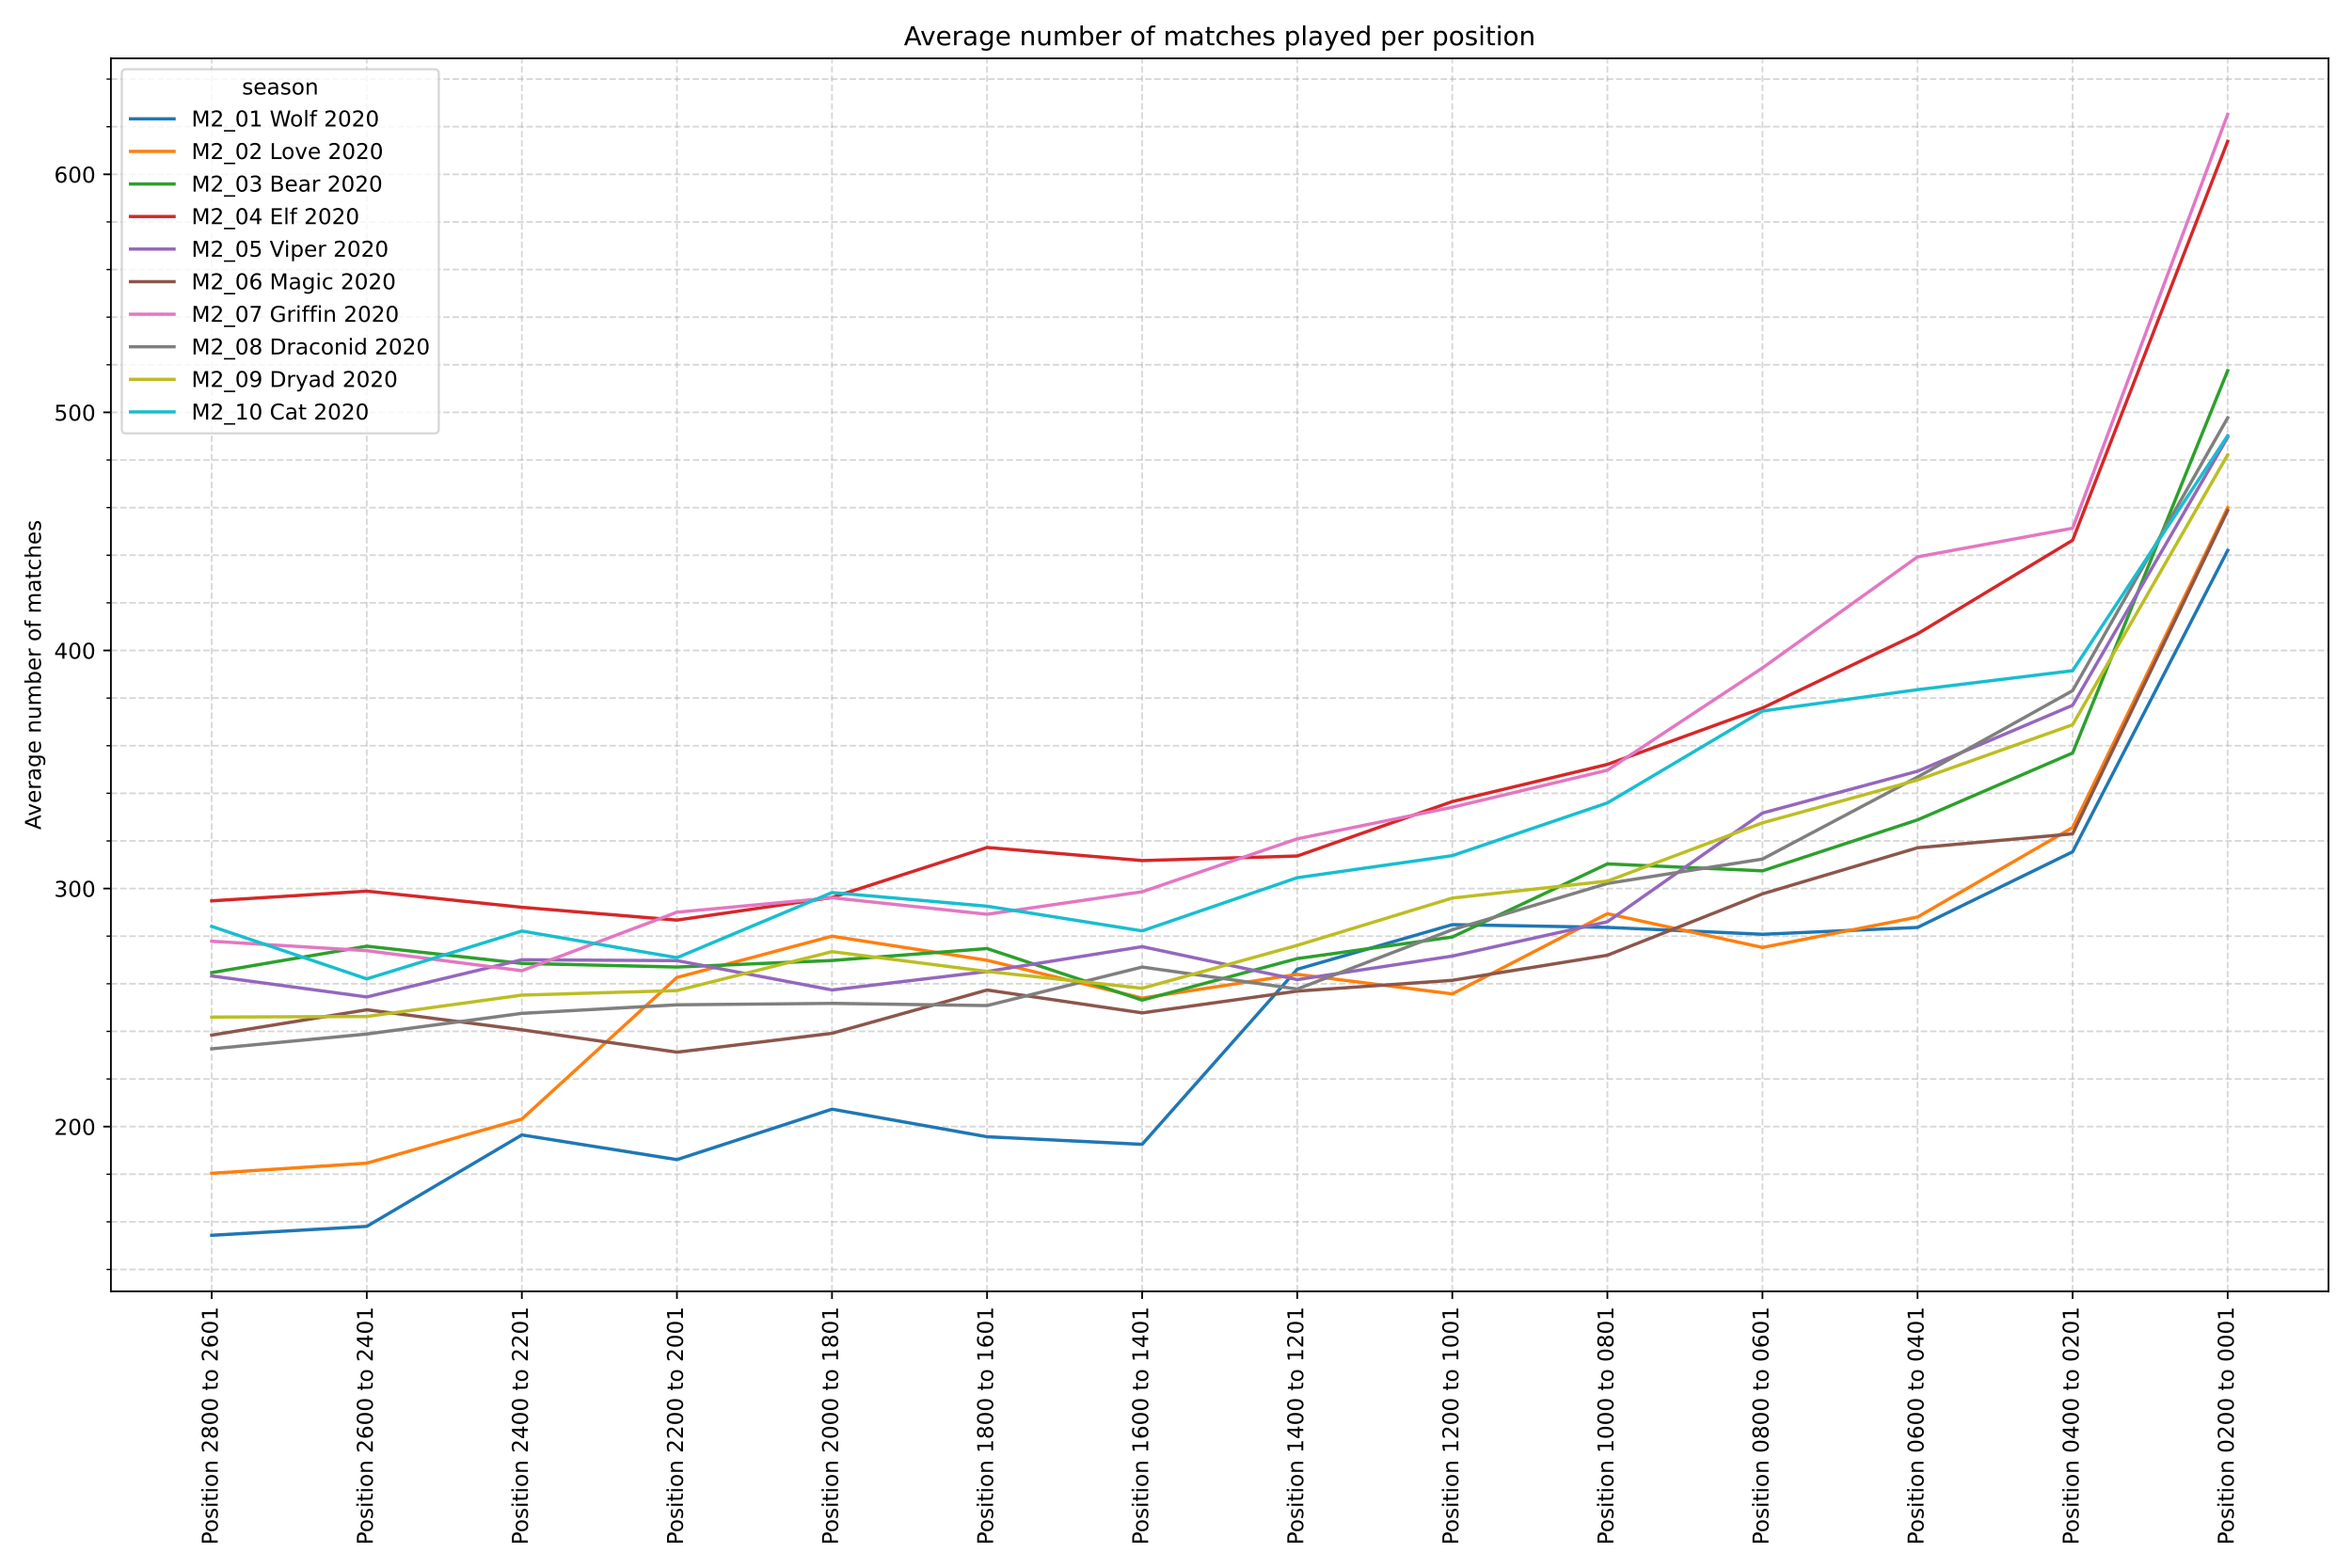 <?xml version="1.0" encoding="utf-8" standalone="no"?>
<!DOCTYPE svg PUBLIC "-//W3C//DTD SVG 1.1//EN"
  "http://www.w3.org/Graphics/SVG/1.1/DTD/svg11.dtd">
<!-- Created with matplotlib (https://matplotlib.org/) -->
<svg height="720pt" version="1.1" viewBox="0 0 1080 720" width="1080pt" xmlns="http://www.w3.org/2000/svg" xmlns:xlink="http://www.w3.org/1999/xlink">
 <defs>
  <style type="text/css">
*{stroke-linecap:butt;stroke-linejoin:round;}
  </style>
 </defs>
 <g id="figure_1">
  <g id="patch_1">
   <path d="M 0 720 
L 1080 720 
L 1080 0 
L 0 0 
z
" style="fill:#ffffff;"/>
  </g>
  <g id="axes_1">
   <g id="patch_2">
    <path d="M 50.925 593.075 
L 1069.2 593.075 
L 1069.2 26.8 
L 50.925 26.8 
z
" style="fill:#ffffff;"/>
   </g>
   <g id="matplotlib.axis_1">
    <g id="xtick_1">
     <g id="line2d_1">
      <path clip-path="url(#p5e90c1a5e8)" d="M 1022.915 593.075 
L 1022.915 26.8 
" style="fill:none;stroke:#b0b0b0;stroke-dasharray:2.96,1.28;stroke-dashoffset:0;stroke-opacity:0.5;stroke-width:0.8;"/>
     </g>
     <g id="line2d_2">
      <defs>
       <path d="M 0 0 
L 0 3.5 
" id="m103a211750" style="stroke:#000000;stroke-width:0.8;"/>
      </defs>
      <g>
       <use style="stroke:#000000;stroke-width:0.8;" x="1022.915" xlink:href="#m103a211750" y="593.075"/>
      </g>
     </g>
     <g id="text_1">
      <!-- Position 0200 to 0001 -->
      <defs>
       <path d="M 19.672 64.797 
L 19.672 37.406 
L 32.078 37.406 
Q 38.969 37.406 42.719 40.969 
Q 46.484 44.531 46.484 51.125 
Q 46.484 57.672 42.719 61.234 
Q 38.969 64.797 32.078 64.797 
z
M 9.812 72.906 
L 32.078 72.906 
Q 44.344 72.906 50.609 67.359 
Q 56.891 61.812 56.891 51.125 
Q 56.891 40.328 50.609 34.812 
Q 44.344 29.297 32.078 29.297 
L 19.672 29.297 
L 19.672 0 
L 9.812 0 
z
" id="DejaVuSans-80"/>
       <path d="M 30.609 48.391 
Q 23.391 48.391 19.188 42.75 
Q 14.984 37.109 14.984 27.297 
Q 14.984 17.484 19.156 11.844 
Q 23.344 6.203 30.609 6.203 
Q 37.797 6.203 41.984 11.859 
Q 46.188 17.531 46.188 27.297 
Q 46.188 37.016 41.984 42.703 
Q 37.797 48.391 30.609 48.391 
z
M 30.609 56 
Q 42.328 56 49.016 48.375 
Q 55.719 40.766 55.719 27.297 
Q 55.719 13.875 49.016 6.219 
Q 42.328 -1.422 30.609 -1.422 
Q 18.844 -1.422 12.172 6.219 
Q 5.516 13.875 5.516 27.297 
Q 5.516 40.766 12.172 48.375 
Q 18.844 56 30.609 56 
z
" id="DejaVuSans-111"/>
       <path d="M 44.281 53.078 
L 44.281 44.578 
Q 40.484 46.531 36.375 47.5 
Q 32.281 48.484 27.875 48.484 
Q 21.188 48.484 17.844 46.438 
Q 14.5 44.391 14.5 40.281 
Q 14.5 37.156 16.891 35.375 
Q 19.281 33.594 26.516 31.984 
L 29.594 31.297 
Q 39.156 29.25 43.188 25.516 
Q 47.219 21.781 47.219 15.094 
Q 47.219 7.469 41.188 3.016 
Q 35.156 -1.422 24.609 -1.422 
Q 20.219 -1.422 15.453 -0.562 
Q 10.688 0.297 5.422 2 
L 5.422 11.281 
Q 10.406 8.688 15.234 7.391 
Q 20.062 6.109 24.812 6.109 
Q 31.156 6.109 34.562 8.281 
Q 37.984 10.453 37.984 14.406 
Q 37.984 18.062 35.516 20.016 
Q 33.062 21.969 24.703 23.781 
L 21.578 24.516 
Q 13.234 26.266 9.516 29.906 
Q 5.812 33.547 5.812 39.891 
Q 5.812 47.609 11.281 51.797 
Q 16.75 56 26.812 56 
Q 31.781 56 36.172 55.266 
Q 40.578 54.547 44.281 53.078 
z
" id="DejaVuSans-115"/>
       <path d="M 9.422 54.688 
L 18.406 54.688 
L 18.406 0 
L 9.422 0 
z
M 9.422 75.984 
L 18.406 75.984 
L 18.406 64.594 
L 9.422 64.594 
z
" id="DejaVuSans-105"/>
       <path d="M 18.312 70.219 
L 18.312 54.688 
L 36.812 54.688 
L 36.812 47.703 
L 18.312 47.703 
L 18.312 18.016 
Q 18.312 11.328 20.141 9.422 
Q 21.969 7.516 27.594 7.516 
L 36.812 7.516 
L 36.812 0 
L 27.594 0 
Q 17.188 0 13.234 3.875 
Q 9.281 7.766 9.281 18.016 
L 9.281 47.703 
L 2.688 47.703 
L 2.688 54.688 
L 9.281 54.688 
L 9.281 70.219 
z
" id="DejaVuSans-116"/>
       <path d="M 54.891 33.016 
L 54.891 0 
L 45.906 0 
L 45.906 32.719 
Q 45.906 40.484 42.875 44.328 
Q 39.844 48.188 33.797 48.188 
Q 26.516 48.188 22.312 43.547 
Q 18.109 38.922 18.109 30.906 
L 18.109 0 
L 9.078 0 
L 9.078 54.688 
L 18.109 54.688 
L 18.109 46.188 
Q 21.344 51.125 25.703 53.562 
Q 30.078 56 35.797 56 
Q 45.219 56 50.047 50.172 
Q 54.891 44.344 54.891 33.016 
z
" id="DejaVuSans-110"/>
       <path id="DejaVuSans-32"/>
       <path d="M 31.781 66.406 
Q 24.172 66.406 20.328 58.906 
Q 16.5 51.422 16.5 36.375 
Q 16.5 21.391 20.328 13.891 
Q 24.172 6.391 31.781 6.391 
Q 39.453 6.391 43.281 13.891 
Q 47.125 21.391 47.125 36.375 
Q 47.125 51.422 43.281 58.906 
Q 39.453 66.406 31.781 66.406 
z
M 31.781 74.219 
Q 44.047 74.219 50.516 64.516 
Q 56.984 54.828 56.984 36.375 
Q 56.984 17.969 50.516 8.266 
Q 44.047 -1.422 31.781 -1.422 
Q 19.531 -1.422 13.062 8.266 
Q 6.594 17.969 6.594 36.375 
Q 6.594 54.828 13.062 64.516 
Q 19.531 74.219 31.781 74.219 
z
" id="DejaVuSans-48"/>
       <path d="M 19.188 8.297 
L 53.609 8.297 
L 53.609 0 
L 7.328 0 
L 7.328 8.297 
Q 12.938 14.109 22.625 23.891 
Q 32.328 33.688 34.812 36.531 
Q 39.547 41.844 41.422 45.531 
Q 43.312 49.219 43.312 52.781 
Q 43.312 58.594 39.234 62.25 
Q 35.156 65.922 28.609 65.922 
Q 23.969 65.922 18.812 64.312 
Q 13.672 62.703 7.812 59.422 
L 7.812 69.391 
Q 13.766 71.781 18.938 73 
Q 24.125 74.219 28.422 74.219 
Q 39.75 74.219 46.484 68.547 
Q 53.219 62.891 53.219 53.422 
Q 53.219 48.922 51.531 44.891 
Q 49.859 40.875 45.406 35.406 
Q 44.188 33.984 37.641 27.219 
Q 31.109 20.453 19.188 8.297 
z
" id="DejaVuSans-50"/>
       <path d="M 12.406 8.297 
L 28.516 8.297 
L 28.516 63.922 
L 10.984 60.406 
L 10.984 69.391 
L 28.422 72.906 
L 38.281 72.906 
L 38.281 8.297 
L 54.391 8.297 
L 54.391 0 
L 12.406 0 
z
" id="DejaVuSans-49"/>
      </defs>
      <g transform="translate(1025.674 709.477)rotate(-90)scale(0.1 -0.1)">
       <use xlink:href="#DejaVuSans-80"/>
       <use x="56.678" xlink:href="#DejaVuSans-111"/>
       <use x="117.859" xlink:href="#DejaVuSans-115"/>
       <use x="169.959" xlink:href="#DejaVuSans-105"/>
       <use x="197.742" xlink:href="#DejaVuSans-116"/>
       <use x="236.951" xlink:href="#DejaVuSans-105"/>
       <use x="264.734" xlink:href="#DejaVuSans-111"/>
       <use x="325.916" xlink:href="#DejaVuSans-110"/>
       <use x="389.295" xlink:href="#DejaVuSans-32"/>
       <use x="421.082" xlink:href="#DejaVuSans-48"/>
       <use x="484.705" xlink:href="#DejaVuSans-50"/>
       <use x="548.328" xlink:href="#DejaVuSans-48"/>
       <use x="611.951" xlink:href="#DejaVuSans-48"/>
       <use x="675.574" xlink:href="#DejaVuSans-32"/>
       <use x="707.361" xlink:href="#DejaVuSans-116"/>
       <use x="746.57" xlink:href="#DejaVuSans-111"/>
       <use x="807.752" xlink:href="#DejaVuSans-32"/>
       <use x="839.539" xlink:href="#DejaVuSans-48"/>
       <use x="903.162" xlink:href="#DejaVuSans-48"/>
       <use x="966.785" xlink:href="#DejaVuSans-48"/>
       <use x="1030.408" xlink:href="#DejaVuSans-49"/>
      </g>
     </g>
    </g>
    <g id="xtick_2">
     <g id="line2d_3">
      <path clip-path="url(#p5e90c1a5e8)" d="M 951.707 593.075 
L 951.707 26.8 
" style="fill:none;stroke:#b0b0b0;stroke-dasharray:2.96,1.28;stroke-dashoffset:0;stroke-opacity:0.5;stroke-width:0.8;"/>
     </g>
     <g id="line2d_4">
      <g>
       <use style="stroke:#000000;stroke-width:0.8;" x="951.707" xlink:href="#m103a211750" y="593.075"/>
      </g>
     </g>
     <g id="text_2">
      <!-- Position 0400 to 0201 -->
      <defs>
       <path d="M 37.797 64.312 
L 12.891 25.391 
L 37.797 25.391 
z
M 35.203 72.906 
L 47.609 72.906 
L 47.609 25.391 
L 58.016 25.391 
L 58.016 17.188 
L 47.609 17.188 
L 47.609 0 
L 37.797 0 
L 37.797 17.188 
L 4.891 17.188 
L 4.891 26.703 
z
" id="DejaVuSans-52"/>
      </defs>
      <g transform="translate(954.466 709.477)rotate(-90)scale(0.1 -0.1)">
       <use xlink:href="#DejaVuSans-80"/>
       <use x="56.678" xlink:href="#DejaVuSans-111"/>
       <use x="117.859" xlink:href="#DejaVuSans-115"/>
       <use x="169.959" xlink:href="#DejaVuSans-105"/>
       <use x="197.742" xlink:href="#DejaVuSans-116"/>
       <use x="236.951" xlink:href="#DejaVuSans-105"/>
       <use x="264.734" xlink:href="#DejaVuSans-111"/>
       <use x="325.916" xlink:href="#DejaVuSans-110"/>
       <use x="389.295" xlink:href="#DejaVuSans-32"/>
       <use x="421.082" xlink:href="#DejaVuSans-48"/>
       <use x="484.705" xlink:href="#DejaVuSans-52"/>
       <use x="548.328" xlink:href="#DejaVuSans-48"/>
       <use x="611.951" xlink:href="#DejaVuSans-48"/>
       <use x="675.574" xlink:href="#DejaVuSans-32"/>
       <use x="707.361" xlink:href="#DejaVuSans-116"/>
       <use x="746.57" xlink:href="#DejaVuSans-111"/>
       <use x="807.752" xlink:href="#DejaVuSans-32"/>
       <use x="839.539" xlink:href="#DejaVuSans-48"/>
       <use x="903.162" xlink:href="#DejaVuSans-50"/>
       <use x="966.785" xlink:href="#DejaVuSans-48"/>
       <use x="1030.408" xlink:href="#DejaVuSans-49"/>
      </g>
     </g>
    </g>
    <g id="xtick_3">
     <g id="line2d_5">
      <path clip-path="url(#p5e90c1a5e8)" d="M 880.499 593.075 
L 880.499 26.8 
" style="fill:none;stroke:#b0b0b0;stroke-dasharray:2.96,1.28;stroke-dashoffset:0;stroke-opacity:0.5;stroke-width:0.8;"/>
     </g>
     <g id="line2d_6">
      <g>
       <use style="stroke:#000000;stroke-width:0.8;" x="880.499" xlink:href="#m103a211750" y="593.075"/>
      </g>
     </g>
     <g id="text_3">
      <!-- Position 0600 to 0401 -->
      <defs>
       <path d="M 33.016 40.375 
Q 26.375 40.375 22.484 35.828 
Q 18.609 31.297 18.609 23.391 
Q 18.609 15.531 22.484 10.953 
Q 26.375 6.391 33.016 6.391 
Q 39.656 6.391 43.531 10.953 
Q 47.406 15.531 47.406 23.391 
Q 47.406 31.297 43.531 35.828 
Q 39.656 40.375 33.016 40.375 
z
M 52.594 71.297 
L 52.594 62.312 
Q 48.875 64.062 45.094 64.984 
Q 41.312 65.922 37.594 65.922 
Q 27.828 65.922 22.672 59.328 
Q 17.531 52.734 16.797 39.406 
Q 19.672 43.656 24.016 45.922 
Q 28.375 48.188 33.594 48.188 
Q 44.578 48.188 50.953 41.516 
Q 57.328 34.859 57.328 23.391 
Q 57.328 12.156 50.688 5.359 
Q 44.047 -1.422 33.016 -1.422 
Q 20.359 -1.422 13.672 8.266 
Q 6.984 17.969 6.984 36.375 
Q 6.984 53.656 15.188 63.938 
Q 23.391 74.219 37.203 74.219 
Q 40.922 74.219 44.703 73.484 
Q 48.484 72.75 52.594 71.297 
z
" id="DejaVuSans-54"/>
      </defs>
      <g transform="translate(883.258 709.477)rotate(-90)scale(0.1 -0.1)">
       <use xlink:href="#DejaVuSans-80"/>
       <use x="56.678" xlink:href="#DejaVuSans-111"/>
       <use x="117.859" xlink:href="#DejaVuSans-115"/>
       <use x="169.959" xlink:href="#DejaVuSans-105"/>
       <use x="197.742" xlink:href="#DejaVuSans-116"/>
       <use x="236.951" xlink:href="#DejaVuSans-105"/>
       <use x="264.734" xlink:href="#DejaVuSans-111"/>
       <use x="325.916" xlink:href="#DejaVuSans-110"/>
       <use x="389.295" xlink:href="#DejaVuSans-32"/>
       <use x="421.082" xlink:href="#DejaVuSans-48"/>
       <use x="484.705" xlink:href="#DejaVuSans-54"/>
       <use x="548.328" xlink:href="#DejaVuSans-48"/>
       <use x="611.951" xlink:href="#DejaVuSans-48"/>
       <use x="675.574" xlink:href="#DejaVuSans-32"/>
       <use x="707.361" xlink:href="#DejaVuSans-116"/>
       <use x="746.57" xlink:href="#DejaVuSans-111"/>
       <use x="807.752" xlink:href="#DejaVuSans-32"/>
       <use x="839.539" xlink:href="#DejaVuSans-48"/>
       <use x="903.162" xlink:href="#DejaVuSans-52"/>
       <use x="966.785" xlink:href="#DejaVuSans-48"/>
       <use x="1030.408" xlink:href="#DejaVuSans-49"/>
      </g>
     </g>
    </g>
    <g id="xtick_4">
     <g id="line2d_7">
      <path clip-path="url(#p5e90c1a5e8)" d="M 809.291 593.075 
L 809.291 26.8 
" style="fill:none;stroke:#b0b0b0;stroke-dasharray:2.96,1.28;stroke-dashoffset:0;stroke-opacity:0.5;stroke-width:0.8;"/>
     </g>
     <g id="line2d_8">
      <g>
       <use style="stroke:#000000;stroke-width:0.8;" x="809.291" xlink:href="#m103a211750" y="593.075"/>
      </g>
     </g>
     <g id="text_4">
      <!-- Position 0800 to 0601 -->
      <defs>
       <path d="M 31.781 34.625 
Q 24.75 34.625 20.719 30.859 
Q 16.703 27.094 16.703 20.516 
Q 16.703 13.922 20.719 10.156 
Q 24.75 6.391 31.781 6.391 
Q 38.812 6.391 42.859 10.172 
Q 46.922 13.969 46.922 20.516 
Q 46.922 27.094 42.891 30.859 
Q 38.875 34.625 31.781 34.625 
z
M 21.922 38.812 
Q 15.578 40.375 12.031 44.719 
Q 8.5 49.078 8.5 55.328 
Q 8.5 64.062 14.719 69.141 
Q 20.953 74.219 31.781 74.219 
Q 42.672 74.219 48.875 69.141 
Q 55.078 64.062 55.078 55.328 
Q 55.078 49.078 51.531 44.719 
Q 48 40.375 41.703 38.812 
Q 48.828 37.156 52.797 32.312 
Q 56.781 27.484 56.781 20.516 
Q 56.781 9.906 50.312 4.234 
Q 43.844 -1.422 31.781 -1.422 
Q 19.734 -1.422 13.25 4.234 
Q 6.781 9.906 6.781 20.516 
Q 6.781 27.484 10.781 32.312 
Q 14.797 37.156 21.922 38.812 
z
M 18.312 54.391 
Q 18.312 48.734 21.844 45.562 
Q 25.391 42.391 31.781 42.391 
Q 38.141 42.391 41.719 45.562 
Q 45.312 48.734 45.312 54.391 
Q 45.312 60.062 41.719 63.234 
Q 38.141 66.406 31.781 66.406 
Q 25.391 66.406 21.844 63.234 
Q 18.312 60.062 18.312 54.391 
z
" id="DejaVuSans-56"/>
      </defs>
      <g transform="translate(812.05 709.477)rotate(-90)scale(0.1 -0.1)">
       <use xlink:href="#DejaVuSans-80"/>
       <use x="56.678" xlink:href="#DejaVuSans-111"/>
       <use x="117.859" xlink:href="#DejaVuSans-115"/>
       <use x="169.959" xlink:href="#DejaVuSans-105"/>
       <use x="197.742" xlink:href="#DejaVuSans-116"/>
       <use x="236.951" xlink:href="#DejaVuSans-105"/>
       <use x="264.734" xlink:href="#DejaVuSans-111"/>
       <use x="325.916" xlink:href="#DejaVuSans-110"/>
       <use x="389.295" xlink:href="#DejaVuSans-32"/>
       <use x="421.082" xlink:href="#DejaVuSans-48"/>
       <use x="484.705" xlink:href="#DejaVuSans-56"/>
       <use x="548.328" xlink:href="#DejaVuSans-48"/>
       <use x="611.951" xlink:href="#DejaVuSans-48"/>
       <use x="675.574" xlink:href="#DejaVuSans-32"/>
       <use x="707.361" xlink:href="#DejaVuSans-116"/>
       <use x="746.57" xlink:href="#DejaVuSans-111"/>
       <use x="807.752" xlink:href="#DejaVuSans-32"/>
       <use x="839.539" xlink:href="#DejaVuSans-48"/>
       <use x="903.162" xlink:href="#DejaVuSans-54"/>
       <use x="966.785" xlink:href="#DejaVuSans-48"/>
       <use x="1030.408" xlink:href="#DejaVuSans-49"/>
      </g>
     </g>
    </g>
    <g id="xtick_5">
     <g id="line2d_9">
      <path clip-path="url(#p5e90c1a5e8)" d="M 738.083 593.075 
L 738.083 26.8 
" style="fill:none;stroke:#b0b0b0;stroke-dasharray:2.96,1.28;stroke-dashoffset:0;stroke-opacity:0.5;stroke-width:0.8;"/>
     </g>
     <g id="line2d_10">
      <g>
       <use style="stroke:#000000;stroke-width:0.8;" x="738.083" xlink:href="#m103a211750" y="593.075"/>
      </g>
     </g>
     <g id="text_5">
      <!-- Position 1000 to 0801 -->
      <g transform="translate(740.842 709.477)rotate(-90)scale(0.1 -0.1)">
       <use xlink:href="#DejaVuSans-80"/>
       <use x="56.678" xlink:href="#DejaVuSans-111"/>
       <use x="117.859" xlink:href="#DejaVuSans-115"/>
       <use x="169.959" xlink:href="#DejaVuSans-105"/>
       <use x="197.742" xlink:href="#DejaVuSans-116"/>
       <use x="236.951" xlink:href="#DejaVuSans-105"/>
       <use x="264.734" xlink:href="#DejaVuSans-111"/>
       <use x="325.916" xlink:href="#DejaVuSans-110"/>
       <use x="389.295" xlink:href="#DejaVuSans-32"/>
       <use x="421.082" xlink:href="#DejaVuSans-49"/>
       <use x="484.705" xlink:href="#DejaVuSans-48"/>
       <use x="548.328" xlink:href="#DejaVuSans-48"/>
       <use x="611.951" xlink:href="#DejaVuSans-48"/>
       <use x="675.574" xlink:href="#DejaVuSans-32"/>
       <use x="707.361" xlink:href="#DejaVuSans-116"/>
       <use x="746.57" xlink:href="#DejaVuSans-111"/>
       <use x="807.752" xlink:href="#DejaVuSans-32"/>
       <use x="839.539" xlink:href="#DejaVuSans-48"/>
       <use x="903.162" xlink:href="#DejaVuSans-56"/>
       <use x="966.785" xlink:href="#DejaVuSans-48"/>
       <use x="1030.408" xlink:href="#DejaVuSans-49"/>
      </g>
     </g>
    </g>
    <g id="xtick_6">
     <g id="line2d_11">
      <path clip-path="url(#p5e90c1a5e8)" d="M 666.875 593.075 
L 666.875 26.8 
" style="fill:none;stroke:#b0b0b0;stroke-dasharray:2.96,1.28;stroke-dashoffset:0;stroke-opacity:0.5;stroke-width:0.8;"/>
     </g>
     <g id="line2d_12">
      <g>
       <use style="stroke:#000000;stroke-width:0.8;" x="666.875" xlink:href="#m103a211750" y="593.075"/>
      </g>
     </g>
     <g id="text_6">
      <!-- Position 1200 to 1001 -->
      <g transform="translate(669.634 709.477)rotate(-90)scale(0.1 -0.1)">
       <use xlink:href="#DejaVuSans-80"/>
       <use x="56.678" xlink:href="#DejaVuSans-111"/>
       <use x="117.859" xlink:href="#DejaVuSans-115"/>
       <use x="169.959" xlink:href="#DejaVuSans-105"/>
       <use x="197.742" xlink:href="#DejaVuSans-116"/>
       <use x="236.951" xlink:href="#DejaVuSans-105"/>
       <use x="264.734" xlink:href="#DejaVuSans-111"/>
       <use x="325.916" xlink:href="#DejaVuSans-110"/>
       <use x="389.295" xlink:href="#DejaVuSans-32"/>
       <use x="421.082" xlink:href="#DejaVuSans-49"/>
       <use x="484.705" xlink:href="#DejaVuSans-50"/>
       <use x="548.328" xlink:href="#DejaVuSans-48"/>
       <use x="611.951" xlink:href="#DejaVuSans-48"/>
       <use x="675.574" xlink:href="#DejaVuSans-32"/>
       <use x="707.361" xlink:href="#DejaVuSans-116"/>
       <use x="746.57" xlink:href="#DejaVuSans-111"/>
       <use x="807.752" xlink:href="#DejaVuSans-32"/>
       <use x="839.539" xlink:href="#DejaVuSans-49"/>
       <use x="903.162" xlink:href="#DejaVuSans-48"/>
       <use x="966.785" xlink:href="#DejaVuSans-48"/>
       <use x="1030.408" xlink:href="#DejaVuSans-49"/>
      </g>
     </g>
    </g>
    <g id="xtick_7">
     <g id="line2d_13">
      <path clip-path="url(#p5e90c1a5e8)" d="M 595.667 593.075 
L 595.667 26.8 
" style="fill:none;stroke:#b0b0b0;stroke-dasharray:2.96,1.28;stroke-dashoffset:0;stroke-opacity:0.5;stroke-width:0.8;"/>
     </g>
     <g id="line2d_14">
      <g>
       <use style="stroke:#000000;stroke-width:0.8;" x="595.667" xlink:href="#m103a211750" y="593.075"/>
      </g>
     </g>
     <g id="text_7">
      <!-- Position 1400 to 1201 -->
      <g transform="translate(598.426 709.477)rotate(-90)scale(0.1 -0.1)">
       <use xlink:href="#DejaVuSans-80"/>
       <use x="56.678" xlink:href="#DejaVuSans-111"/>
       <use x="117.859" xlink:href="#DejaVuSans-115"/>
       <use x="169.959" xlink:href="#DejaVuSans-105"/>
       <use x="197.742" xlink:href="#DejaVuSans-116"/>
       <use x="236.951" xlink:href="#DejaVuSans-105"/>
       <use x="264.734" xlink:href="#DejaVuSans-111"/>
       <use x="325.916" xlink:href="#DejaVuSans-110"/>
       <use x="389.295" xlink:href="#DejaVuSans-32"/>
       <use x="421.082" xlink:href="#DejaVuSans-49"/>
       <use x="484.705" xlink:href="#DejaVuSans-52"/>
       <use x="548.328" xlink:href="#DejaVuSans-48"/>
       <use x="611.951" xlink:href="#DejaVuSans-48"/>
       <use x="675.574" xlink:href="#DejaVuSans-32"/>
       <use x="707.361" xlink:href="#DejaVuSans-116"/>
       <use x="746.57" xlink:href="#DejaVuSans-111"/>
       <use x="807.752" xlink:href="#DejaVuSans-32"/>
       <use x="839.539" xlink:href="#DejaVuSans-49"/>
       <use x="903.162" xlink:href="#DejaVuSans-50"/>
       <use x="966.785" xlink:href="#DejaVuSans-48"/>
       <use x="1030.408" xlink:href="#DejaVuSans-49"/>
      </g>
     </g>
    </g>
    <g id="xtick_8">
     <g id="line2d_15">
      <path clip-path="url(#p5e90c1a5e8)" d="M 524.458 593.075 
L 524.458 26.8 
" style="fill:none;stroke:#b0b0b0;stroke-dasharray:2.96,1.28;stroke-dashoffset:0;stroke-opacity:0.5;stroke-width:0.8;"/>
     </g>
     <g id="line2d_16">
      <g>
       <use style="stroke:#000000;stroke-width:0.8;" x="524.458" xlink:href="#m103a211750" y="593.075"/>
      </g>
     </g>
     <g id="text_8">
      <!-- Position 1600 to 1401 -->
      <g transform="translate(527.218 709.477)rotate(-90)scale(0.1 -0.1)">
       <use xlink:href="#DejaVuSans-80"/>
       <use x="56.678" xlink:href="#DejaVuSans-111"/>
       <use x="117.859" xlink:href="#DejaVuSans-115"/>
       <use x="169.959" xlink:href="#DejaVuSans-105"/>
       <use x="197.742" xlink:href="#DejaVuSans-116"/>
       <use x="236.951" xlink:href="#DejaVuSans-105"/>
       <use x="264.734" xlink:href="#DejaVuSans-111"/>
       <use x="325.916" xlink:href="#DejaVuSans-110"/>
       <use x="389.295" xlink:href="#DejaVuSans-32"/>
       <use x="421.082" xlink:href="#DejaVuSans-49"/>
       <use x="484.705" xlink:href="#DejaVuSans-54"/>
       <use x="548.328" xlink:href="#DejaVuSans-48"/>
       <use x="611.951" xlink:href="#DejaVuSans-48"/>
       <use x="675.574" xlink:href="#DejaVuSans-32"/>
       <use x="707.361" xlink:href="#DejaVuSans-116"/>
       <use x="746.57" xlink:href="#DejaVuSans-111"/>
       <use x="807.752" xlink:href="#DejaVuSans-32"/>
       <use x="839.539" xlink:href="#DejaVuSans-49"/>
       <use x="903.162" xlink:href="#DejaVuSans-52"/>
       <use x="966.785" xlink:href="#DejaVuSans-48"/>
       <use x="1030.408" xlink:href="#DejaVuSans-49"/>
      </g>
     </g>
    </g>
    <g id="xtick_9">
     <g id="line2d_17">
      <path clip-path="url(#p5e90c1a5e8)" d="M 453.25 593.075 
L 453.25 26.8 
" style="fill:none;stroke:#b0b0b0;stroke-dasharray:2.96,1.28;stroke-dashoffset:0;stroke-opacity:0.5;stroke-width:0.8;"/>
     </g>
     <g id="line2d_18">
      <g>
       <use style="stroke:#000000;stroke-width:0.8;" x="453.25" xlink:href="#m103a211750" y="593.075"/>
      </g>
     </g>
     <g id="text_9">
      <!-- Position 1800 to 1601 -->
      <g transform="translate(456.01 709.477)rotate(-90)scale(0.1 -0.1)">
       <use xlink:href="#DejaVuSans-80"/>
       <use x="56.678" xlink:href="#DejaVuSans-111"/>
       <use x="117.859" xlink:href="#DejaVuSans-115"/>
       <use x="169.959" xlink:href="#DejaVuSans-105"/>
       <use x="197.742" xlink:href="#DejaVuSans-116"/>
       <use x="236.951" xlink:href="#DejaVuSans-105"/>
       <use x="264.734" xlink:href="#DejaVuSans-111"/>
       <use x="325.916" xlink:href="#DejaVuSans-110"/>
       <use x="389.295" xlink:href="#DejaVuSans-32"/>
       <use x="421.082" xlink:href="#DejaVuSans-49"/>
       <use x="484.705" xlink:href="#DejaVuSans-56"/>
       <use x="548.328" xlink:href="#DejaVuSans-48"/>
       <use x="611.951" xlink:href="#DejaVuSans-48"/>
       <use x="675.574" xlink:href="#DejaVuSans-32"/>
       <use x="707.361" xlink:href="#DejaVuSans-116"/>
       <use x="746.57" xlink:href="#DejaVuSans-111"/>
       <use x="807.752" xlink:href="#DejaVuSans-32"/>
       <use x="839.539" xlink:href="#DejaVuSans-49"/>
       <use x="903.162" xlink:href="#DejaVuSans-54"/>
       <use x="966.785" xlink:href="#DejaVuSans-48"/>
       <use x="1030.408" xlink:href="#DejaVuSans-49"/>
      </g>
     </g>
    </g>
    <g id="xtick_10">
     <g id="line2d_19">
      <path clip-path="url(#p5e90c1a5e8)" d="M 382.042 593.075 
L 382.042 26.8 
" style="fill:none;stroke:#b0b0b0;stroke-dasharray:2.96,1.28;stroke-dashoffset:0;stroke-opacity:0.5;stroke-width:0.8;"/>
     </g>
     <g id="line2d_20">
      <g>
       <use style="stroke:#000000;stroke-width:0.8;" x="382.042" xlink:href="#m103a211750" y="593.075"/>
      </g>
     </g>
     <g id="text_10">
      <!-- Position 2000 to 1801 -->
      <g transform="translate(384.802 709.477)rotate(-90)scale(0.1 -0.1)">
       <use xlink:href="#DejaVuSans-80"/>
       <use x="56.678" xlink:href="#DejaVuSans-111"/>
       <use x="117.859" xlink:href="#DejaVuSans-115"/>
       <use x="169.959" xlink:href="#DejaVuSans-105"/>
       <use x="197.742" xlink:href="#DejaVuSans-116"/>
       <use x="236.951" xlink:href="#DejaVuSans-105"/>
       <use x="264.734" xlink:href="#DejaVuSans-111"/>
       <use x="325.916" xlink:href="#DejaVuSans-110"/>
       <use x="389.295" xlink:href="#DejaVuSans-32"/>
       <use x="421.082" xlink:href="#DejaVuSans-50"/>
       <use x="484.705" xlink:href="#DejaVuSans-48"/>
       <use x="548.328" xlink:href="#DejaVuSans-48"/>
       <use x="611.951" xlink:href="#DejaVuSans-48"/>
       <use x="675.574" xlink:href="#DejaVuSans-32"/>
       <use x="707.361" xlink:href="#DejaVuSans-116"/>
       <use x="746.57" xlink:href="#DejaVuSans-111"/>
       <use x="807.752" xlink:href="#DejaVuSans-32"/>
       <use x="839.539" xlink:href="#DejaVuSans-49"/>
       <use x="903.162" xlink:href="#DejaVuSans-56"/>
       <use x="966.785" xlink:href="#DejaVuSans-48"/>
       <use x="1030.408" xlink:href="#DejaVuSans-49"/>
      </g>
     </g>
    </g>
    <g id="xtick_11">
     <g id="line2d_21">
      <path clip-path="url(#p5e90c1a5e8)" d="M 310.834 593.075 
L 310.834 26.8 
" style="fill:none;stroke:#b0b0b0;stroke-dasharray:2.96,1.28;stroke-dashoffset:0;stroke-opacity:0.5;stroke-width:0.8;"/>
     </g>
     <g id="line2d_22">
      <g>
       <use style="stroke:#000000;stroke-width:0.8;" x="310.834" xlink:href="#m103a211750" y="593.075"/>
      </g>
     </g>
     <g id="text_11">
      <!-- Position 2200 to 2001 -->
      <g transform="translate(313.594 709.477)rotate(-90)scale(0.1 -0.1)">
       <use xlink:href="#DejaVuSans-80"/>
       <use x="56.678" xlink:href="#DejaVuSans-111"/>
       <use x="117.859" xlink:href="#DejaVuSans-115"/>
       <use x="169.959" xlink:href="#DejaVuSans-105"/>
       <use x="197.742" xlink:href="#DejaVuSans-116"/>
       <use x="236.951" xlink:href="#DejaVuSans-105"/>
       <use x="264.734" xlink:href="#DejaVuSans-111"/>
       <use x="325.916" xlink:href="#DejaVuSans-110"/>
       <use x="389.295" xlink:href="#DejaVuSans-32"/>
       <use x="421.082" xlink:href="#DejaVuSans-50"/>
       <use x="484.705" xlink:href="#DejaVuSans-50"/>
       <use x="548.328" xlink:href="#DejaVuSans-48"/>
       <use x="611.951" xlink:href="#DejaVuSans-48"/>
       <use x="675.574" xlink:href="#DejaVuSans-32"/>
       <use x="707.361" xlink:href="#DejaVuSans-116"/>
       <use x="746.57" xlink:href="#DejaVuSans-111"/>
       <use x="807.752" xlink:href="#DejaVuSans-32"/>
       <use x="839.539" xlink:href="#DejaVuSans-50"/>
       <use x="903.162" xlink:href="#DejaVuSans-48"/>
       <use x="966.785" xlink:href="#DejaVuSans-48"/>
       <use x="1030.408" xlink:href="#DejaVuSans-49"/>
      </g>
     </g>
    </g>
    <g id="xtick_12">
     <g id="line2d_23">
      <path clip-path="url(#p5e90c1a5e8)" d="M 239.626 593.075 
L 239.626 26.8 
" style="fill:none;stroke:#b0b0b0;stroke-dasharray:2.96,1.28;stroke-dashoffset:0;stroke-opacity:0.5;stroke-width:0.8;"/>
     </g>
     <g id="line2d_24">
      <g>
       <use style="stroke:#000000;stroke-width:0.8;" x="239.626" xlink:href="#m103a211750" y="593.075"/>
      </g>
     </g>
     <g id="text_12">
      <!-- Position 2400 to 2201 -->
      <g transform="translate(242.386 709.477)rotate(-90)scale(0.1 -0.1)">
       <use xlink:href="#DejaVuSans-80"/>
       <use x="56.678" xlink:href="#DejaVuSans-111"/>
       <use x="117.859" xlink:href="#DejaVuSans-115"/>
       <use x="169.959" xlink:href="#DejaVuSans-105"/>
       <use x="197.742" xlink:href="#DejaVuSans-116"/>
       <use x="236.951" xlink:href="#DejaVuSans-105"/>
       <use x="264.734" xlink:href="#DejaVuSans-111"/>
       <use x="325.916" xlink:href="#DejaVuSans-110"/>
       <use x="389.295" xlink:href="#DejaVuSans-32"/>
       <use x="421.082" xlink:href="#DejaVuSans-50"/>
       <use x="484.705" xlink:href="#DejaVuSans-52"/>
       <use x="548.328" xlink:href="#DejaVuSans-48"/>
       <use x="611.951" xlink:href="#DejaVuSans-48"/>
       <use x="675.574" xlink:href="#DejaVuSans-32"/>
       <use x="707.361" xlink:href="#DejaVuSans-116"/>
       <use x="746.57" xlink:href="#DejaVuSans-111"/>
       <use x="807.752" xlink:href="#DejaVuSans-32"/>
       <use x="839.539" xlink:href="#DejaVuSans-50"/>
       <use x="903.162" xlink:href="#DejaVuSans-50"/>
       <use x="966.785" xlink:href="#DejaVuSans-48"/>
       <use x="1030.408" xlink:href="#DejaVuSans-49"/>
      </g>
     </g>
    </g>
    <g id="xtick_13">
     <g id="line2d_25">
      <path clip-path="url(#p5e90c1a5e8)" d="M 168.418 593.075 
L 168.418 26.8 
" style="fill:none;stroke:#b0b0b0;stroke-dasharray:2.96,1.28;stroke-dashoffset:0;stroke-opacity:0.5;stroke-width:0.8;"/>
     </g>
     <g id="line2d_26">
      <g>
       <use style="stroke:#000000;stroke-width:0.8;" x="168.418" xlink:href="#m103a211750" y="593.075"/>
      </g>
     </g>
     <g id="text_13">
      <!-- Position 2600 to 2401 -->
      <g transform="translate(171.178 709.477)rotate(-90)scale(0.1 -0.1)">
       <use xlink:href="#DejaVuSans-80"/>
       <use x="56.678" xlink:href="#DejaVuSans-111"/>
       <use x="117.859" xlink:href="#DejaVuSans-115"/>
       <use x="169.959" xlink:href="#DejaVuSans-105"/>
       <use x="197.742" xlink:href="#DejaVuSans-116"/>
       <use x="236.951" xlink:href="#DejaVuSans-105"/>
       <use x="264.734" xlink:href="#DejaVuSans-111"/>
       <use x="325.916" xlink:href="#DejaVuSans-110"/>
       <use x="389.295" xlink:href="#DejaVuSans-32"/>
       <use x="421.082" xlink:href="#DejaVuSans-50"/>
       <use x="484.705" xlink:href="#DejaVuSans-54"/>
       <use x="548.328" xlink:href="#DejaVuSans-48"/>
       <use x="611.951" xlink:href="#DejaVuSans-48"/>
       <use x="675.574" xlink:href="#DejaVuSans-32"/>
       <use x="707.361" xlink:href="#DejaVuSans-116"/>
       <use x="746.57" xlink:href="#DejaVuSans-111"/>
       <use x="807.752" xlink:href="#DejaVuSans-32"/>
       <use x="839.539" xlink:href="#DejaVuSans-50"/>
       <use x="903.162" xlink:href="#DejaVuSans-52"/>
       <use x="966.785" xlink:href="#DejaVuSans-48"/>
       <use x="1030.408" xlink:href="#DejaVuSans-49"/>
      </g>
     </g>
    </g>
    <g id="xtick_14">
     <g id="line2d_27">
      <path clip-path="url(#p5e90c1a5e8)" d="M 97.21 593.075 
L 97.21 26.8 
" style="fill:none;stroke:#b0b0b0;stroke-dasharray:2.96,1.28;stroke-dashoffset:0;stroke-opacity:0.5;stroke-width:0.8;"/>
     </g>
     <g id="line2d_28">
      <g>
       <use style="stroke:#000000;stroke-width:0.8;" x="97.21" xlink:href="#m103a211750" y="593.075"/>
      </g>
     </g>
     <g id="text_14">
      <!-- Position 2800 to 2601 -->
      <g transform="translate(99.97 709.477)rotate(-90)scale(0.1 -0.1)">
       <use xlink:href="#DejaVuSans-80"/>
       <use x="56.678" xlink:href="#DejaVuSans-111"/>
       <use x="117.859" xlink:href="#DejaVuSans-115"/>
       <use x="169.959" xlink:href="#DejaVuSans-105"/>
       <use x="197.742" xlink:href="#DejaVuSans-116"/>
       <use x="236.951" xlink:href="#DejaVuSans-105"/>
       <use x="264.734" xlink:href="#DejaVuSans-111"/>
       <use x="325.916" xlink:href="#DejaVuSans-110"/>
       <use x="389.295" xlink:href="#DejaVuSans-32"/>
       <use x="421.082" xlink:href="#DejaVuSans-50"/>
       <use x="484.705" xlink:href="#DejaVuSans-56"/>
       <use x="548.328" xlink:href="#DejaVuSans-48"/>
       <use x="611.951" xlink:href="#DejaVuSans-48"/>
       <use x="675.574" xlink:href="#DejaVuSans-32"/>
       <use x="707.361" xlink:href="#DejaVuSans-116"/>
       <use x="746.57" xlink:href="#DejaVuSans-111"/>
       <use x="807.752" xlink:href="#DejaVuSans-32"/>
       <use x="839.539" xlink:href="#DejaVuSans-50"/>
       <use x="903.162" xlink:href="#DejaVuSans-54"/>
       <use x="966.785" xlink:href="#DejaVuSans-48"/>
       <use x="1030.408" xlink:href="#DejaVuSans-49"/>
      </g>
     </g>
    </g>
   </g>
   <g id="matplotlib.axis_2">
    <g id="ytick_1">
     <g id="line2d_29">
      <path clip-path="url(#p5e90c1a5e8)" d="M 50.925 517.421 
L 1069.2 517.421 
" style="fill:none;stroke:#b0b0b0;stroke-dasharray:2.96,1.28;stroke-dashoffset:0;stroke-opacity:0.5;stroke-width:0.8;"/>
     </g>
     <g id="line2d_30">
      <defs>
       <path d="M 0 0 
L -3.5 0 
" id="m7c2c0e157c" style="stroke:#000000;stroke-width:0.8;"/>
      </defs>
      <g>
       <use style="stroke:#000000;stroke-width:0.8;" x="50.925" xlink:href="#m7c2c0e157c" y="517.421"/>
      </g>
     </g>
     <g id="text_15">
      <!-- 200 -->
      <g transform="translate(24.837 521.22)scale(0.1 -0.1)">
       <use xlink:href="#DejaVuSans-50"/>
       <use x="63.623" xlink:href="#DejaVuSans-48"/>
       <use x="127.246" xlink:href="#DejaVuSans-48"/>
      </g>
     </g>
    </g>
    <g id="ytick_2">
     <g id="line2d_31">
      <path clip-path="url(#p5e90c1a5e8)" d="M 50.925 408.08 
L 1069.2 408.08 
" style="fill:none;stroke:#b0b0b0;stroke-dasharray:2.96,1.28;stroke-dashoffset:0;stroke-opacity:0.5;stroke-width:0.8;"/>
     </g>
     <g id="line2d_32">
      <g>
       <use style="stroke:#000000;stroke-width:0.8;" x="50.925" xlink:href="#m7c2c0e157c" y="408.08"/>
      </g>
     </g>
     <g id="text_16">
      <!-- 300 -->
      <defs>
       <path d="M 40.578 39.312 
Q 47.656 37.797 51.625 33 
Q 55.609 28.219 55.609 21.188 
Q 55.609 10.406 48.188 4.484 
Q 40.766 -1.422 27.094 -1.422 
Q 22.516 -1.422 17.656 -0.516 
Q 12.797 0.391 7.625 2.203 
L 7.625 11.719 
Q 11.719 9.328 16.594 8.109 
Q 21.484 6.891 26.812 6.891 
Q 36.078 6.891 40.938 10.547 
Q 45.797 14.203 45.797 21.188 
Q 45.797 27.641 41.281 31.266 
Q 36.766 34.906 28.719 34.906 
L 20.219 34.906 
L 20.219 43.016 
L 29.109 43.016 
Q 36.375 43.016 40.234 45.922 
Q 44.094 48.828 44.094 54.297 
Q 44.094 59.906 40.109 62.906 
Q 36.141 65.922 28.719 65.922 
Q 24.656 65.922 20.016 65.031 
Q 15.375 64.156 9.812 62.312 
L 9.812 71.094 
Q 15.438 72.656 20.344 73.438 
Q 25.25 74.219 29.594 74.219 
Q 40.828 74.219 47.359 69.109 
Q 53.906 64.016 53.906 55.328 
Q 53.906 49.266 50.438 45.094 
Q 46.969 40.922 40.578 39.312 
z
" id="DejaVuSans-51"/>
      </defs>
      <g transform="translate(24.837 411.879)scale(0.1 -0.1)">
       <use xlink:href="#DejaVuSans-51"/>
       <use x="63.623" xlink:href="#DejaVuSans-48"/>
       <use x="127.246" xlink:href="#DejaVuSans-48"/>
      </g>
     </g>
    </g>
    <g id="ytick_3">
     <g id="line2d_33">
      <path clip-path="url(#p5e90c1a5e8)" d="M 50.925 298.738 
L 1069.2 298.738 
" style="fill:none;stroke:#b0b0b0;stroke-dasharray:2.96,1.28;stroke-dashoffset:0;stroke-opacity:0.5;stroke-width:0.8;"/>
     </g>
     <g id="line2d_34">
      <g>
       <use style="stroke:#000000;stroke-width:0.8;" x="50.925" xlink:href="#m7c2c0e157c" y="298.738"/>
      </g>
     </g>
     <g id="text_17">
      <!-- 400 -->
      <g transform="translate(24.837 302.537)scale(0.1 -0.1)">
       <use xlink:href="#DejaVuSans-52"/>
       <use x="63.623" xlink:href="#DejaVuSans-48"/>
       <use x="127.246" xlink:href="#DejaVuSans-48"/>
      </g>
     </g>
    </g>
    <g id="ytick_4">
     <g id="line2d_35">
      <path clip-path="url(#p5e90c1a5e8)" d="M 50.925 189.397 
L 1069.2 189.397 
" style="fill:none;stroke:#b0b0b0;stroke-dasharray:2.96,1.28;stroke-dashoffset:0;stroke-opacity:0.5;stroke-width:0.8;"/>
     </g>
     <g id="line2d_36">
      <g>
       <use style="stroke:#000000;stroke-width:0.8;" x="50.925" xlink:href="#m7c2c0e157c" y="189.397"/>
      </g>
     </g>
     <g id="text_18">
      <!-- 500 -->
      <defs>
       <path d="M 10.797 72.906 
L 49.516 72.906 
L 49.516 64.594 
L 19.828 64.594 
L 19.828 46.734 
Q 21.969 47.469 24.109 47.828 
Q 26.266 48.188 28.422 48.188 
Q 40.625 48.188 47.75 41.5 
Q 54.891 34.812 54.891 23.391 
Q 54.891 11.625 47.562 5.094 
Q 40.234 -1.422 26.906 -1.422 
Q 22.312 -1.422 17.547 -0.641 
Q 12.797 0.141 7.719 1.703 
L 7.719 11.625 
Q 12.109 9.234 16.797 8.062 
Q 21.484 6.891 26.703 6.891 
Q 35.156 6.891 40.078 11.328 
Q 45.016 15.766 45.016 23.391 
Q 45.016 31 40.078 35.438 
Q 35.156 39.891 26.703 39.891 
Q 22.75 39.891 18.812 39.016 
Q 14.891 38.141 10.797 36.281 
z
" id="DejaVuSans-53"/>
      </defs>
      <g transform="translate(24.837 193.196)scale(0.1 -0.1)">
       <use xlink:href="#DejaVuSans-53"/>
       <use x="63.623" xlink:href="#DejaVuSans-48"/>
       <use x="127.246" xlink:href="#DejaVuSans-48"/>
      </g>
     </g>
    </g>
    <g id="ytick_5">
     <g id="line2d_37">
      <path clip-path="url(#p5e90c1a5e8)" d="M 50.925 80.056 
L 1069.2 80.056 
" style="fill:none;stroke:#b0b0b0;stroke-dasharray:2.96,1.28;stroke-dashoffset:0;stroke-opacity:0.5;stroke-width:0.8;"/>
     </g>
     <g id="line2d_38">
      <g>
       <use style="stroke:#000000;stroke-width:0.8;" x="50.925" xlink:href="#m7c2c0e157c" y="80.056"/>
      </g>
     </g>
     <g id="text_19">
      <!-- 600 -->
      <g transform="translate(24.837 83.855)scale(0.1 -0.1)">
       <use xlink:href="#DejaVuSans-54"/>
       <use x="63.623" xlink:href="#DejaVuSans-48"/>
       <use x="127.246" xlink:href="#DejaVuSans-48"/>
      </g>
     </g>
    </g>
    <g id="ytick_6">
     <g id="line2d_39">
      <path clip-path="url(#p5e90c1a5e8)" d="M 50.925 583.026 
L 1069.2 583.026 
" style="fill:none;stroke:#b0b0b0;stroke-dasharray:2.96,1.28;stroke-dashoffset:0;stroke-opacity:0.5;stroke-width:0.8;"/>
     </g>
     <g id="line2d_40">
      <defs>
       <path d="M 0 0 
L -2 0 
" id="m52d9fa4e3a" style="stroke:#000000;stroke-width:0.6;"/>
      </defs>
      <g>
       <use style="stroke:#000000;stroke-width:0.6;" x="50.925" xlink:href="#m52d9fa4e3a" y="583.026"/>
      </g>
     </g>
    </g>
    <g id="ytick_7">
     <g id="line2d_41">
      <path clip-path="url(#p5e90c1a5e8)" d="M 50.925 561.157 
L 1069.2 561.157 
" style="fill:none;stroke:#b0b0b0;stroke-dasharray:2.96,1.28;stroke-dashoffset:0;stroke-opacity:0.5;stroke-width:0.8;"/>
     </g>
     <g id="line2d_42">
      <g>
       <use style="stroke:#000000;stroke-width:0.6;" x="50.925" xlink:href="#m52d9fa4e3a" y="561.157"/>
      </g>
     </g>
    </g>
    <g id="ytick_8">
     <g id="line2d_43">
      <path clip-path="url(#p5e90c1a5e8)" d="M 50.925 539.289 
L 1069.2 539.289 
" style="fill:none;stroke:#b0b0b0;stroke-dasharray:2.96,1.28;stroke-dashoffset:0;stroke-opacity:0.5;stroke-width:0.8;"/>
     </g>
     <g id="line2d_44">
      <g>
       <use style="stroke:#000000;stroke-width:0.6;" x="50.925" xlink:href="#m52d9fa4e3a" y="539.289"/>
      </g>
     </g>
    </g>
    <g id="ytick_9">
     <g id="line2d_45">
      <path clip-path="url(#p5e90c1a5e8)" d="M 50.925 495.553 
L 1069.2 495.553 
" style="fill:none;stroke:#b0b0b0;stroke-dasharray:2.96,1.28;stroke-dashoffset:0;stroke-opacity:0.5;stroke-width:0.8;"/>
     </g>
     <g id="line2d_46">
      <g>
       <use style="stroke:#000000;stroke-width:0.6;" x="50.925" xlink:href="#m52d9fa4e3a" y="495.553"/>
      </g>
     </g>
    </g>
    <g id="ytick_10">
     <g id="line2d_47">
      <path clip-path="url(#p5e90c1a5e8)" d="M 50.925 473.684 
L 1069.2 473.684 
" style="fill:none;stroke:#b0b0b0;stroke-dasharray:2.96,1.28;stroke-dashoffset:0;stroke-opacity:0.5;stroke-width:0.8;"/>
     </g>
     <g id="line2d_48">
      <g>
       <use style="stroke:#000000;stroke-width:0.6;" x="50.925" xlink:href="#m52d9fa4e3a" y="473.684"/>
      </g>
     </g>
    </g>
    <g id="ytick_11">
     <g id="line2d_49">
      <path clip-path="url(#p5e90c1a5e8)" d="M 50.925 451.816 
L 1069.2 451.816 
" style="fill:none;stroke:#b0b0b0;stroke-dasharray:2.96,1.28;stroke-dashoffset:0;stroke-opacity:0.5;stroke-width:0.8;"/>
     </g>
     <g id="line2d_50">
      <g>
       <use style="stroke:#000000;stroke-width:0.6;" x="50.925" xlink:href="#m52d9fa4e3a" y="451.816"/>
      </g>
     </g>
    </g>
    <g id="ytick_12">
     <g id="line2d_51">
      <path clip-path="url(#p5e90c1a5e8)" d="M 50.925 429.948 
L 1069.2 429.948 
" style="fill:none;stroke:#b0b0b0;stroke-dasharray:2.96,1.28;stroke-dashoffset:0;stroke-opacity:0.5;stroke-width:0.8;"/>
     </g>
     <g id="line2d_52">
      <g>
       <use style="stroke:#000000;stroke-width:0.6;" x="50.925" xlink:href="#m52d9fa4e3a" y="429.948"/>
      </g>
     </g>
    </g>
    <g id="ytick_13">
     <g id="line2d_53">
      <path clip-path="url(#p5e90c1a5e8)" d="M 50.925 386.211 
L 1069.2 386.211 
" style="fill:none;stroke:#b0b0b0;stroke-dasharray:2.96,1.28;stroke-dashoffset:0;stroke-opacity:0.5;stroke-width:0.8;"/>
     </g>
     <g id="line2d_54">
      <g>
       <use style="stroke:#000000;stroke-width:0.6;" x="50.925" xlink:href="#m52d9fa4e3a" y="386.211"/>
      </g>
     </g>
    </g>
    <g id="ytick_14">
     <g id="line2d_55">
      <path clip-path="url(#p5e90c1a5e8)" d="M 50.925 364.343 
L 1069.2 364.343 
" style="fill:none;stroke:#b0b0b0;stroke-dasharray:2.96,1.28;stroke-dashoffset:0;stroke-opacity:0.5;stroke-width:0.8;"/>
     </g>
     <g id="line2d_56">
      <g>
       <use style="stroke:#000000;stroke-width:0.6;" x="50.925" xlink:href="#m52d9fa4e3a" y="364.343"/>
      </g>
     </g>
    </g>
    <g id="ytick_15">
     <g id="line2d_57">
      <path clip-path="url(#p5e90c1a5e8)" d="M 50.925 342.475 
L 1069.2 342.475 
" style="fill:none;stroke:#b0b0b0;stroke-dasharray:2.96,1.28;stroke-dashoffset:0;stroke-opacity:0.5;stroke-width:0.8;"/>
     </g>
     <g id="line2d_58">
      <g>
       <use style="stroke:#000000;stroke-width:0.6;" x="50.925" xlink:href="#m52d9fa4e3a" y="342.475"/>
      </g>
     </g>
    </g>
    <g id="ytick_16">
     <g id="line2d_59">
      <path clip-path="url(#p5e90c1a5e8)" d="M 50.925 320.606 
L 1069.2 320.606 
" style="fill:none;stroke:#b0b0b0;stroke-dasharray:2.96,1.28;stroke-dashoffset:0;stroke-opacity:0.5;stroke-width:0.8;"/>
     </g>
     <g id="line2d_60">
      <g>
       <use style="stroke:#000000;stroke-width:0.6;" x="50.925" xlink:href="#m52d9fa4e3a" y="320.606"/>
      </g>
     </g>
    </g>
    <g id="ytick_17">
     <g id="line2d_61">
      <path clip-path="url(#p5e90c1a5e8)" d="M 50.925 276.87 
L 1069.2 276.87 
" style="fill:none;stroke:#b0b0b0;stroke-dasharray:2.96,1.28;stroke-dashoffset:0;stroke-opacity:0.5;stroke-width:0.8;"/>
     </g>
     <g id="line2d_62">
      <g>
       <use style="stroke:#000000;stroke-width:0.6;" x="50.925" xlink:href="#m52d9fa4e3a" y="276.87"/>
      </g>
     </g>
    </g>
    <g id="ytick_18">
     <g id="line2d_63">
      <path clip-path="url(#p5e90c1a5e8)" d="M 50.925 255.002 
L 1069.2 255.002 
" style="fill:none;stroke:#b0b0b0;stroke-dasharray:2.96,1.28;stroke-dashoffset:0;stroke-opacity:0.5;stroke-width:0.8;"/>
     </g>
     <g id="line2d_64">
      <g>
       <use style="stroke:#000000;stroke-width:0.6;" x="50.925" xlink:href="#m52d9fa4e3a" y="255.002"/>
      </g>
     </g>
    </g>
    <g id="ytick_19">
     <g id="line2d_65">
      <path clip-path="url(#p5e90c1a5e8)" d="M 50.925 233.133 
L 1069.2 233.133 
" style="fill:none;stroke:#b0b0b0;stroke-dasharray:2.96,1.28;stroke-dashoffset:0;stroke-opacity:0.5;stroke-width:0.8;"/>
     </g>
     <g id="line2d_66">
      <g>
       <use style="stroke:#000000;stroke-width:0.6;" x="50.925" xlink:href="#m52d9fa4e3a" y="233.133"/>
      </g>
     </g>
    </g>
    <g id="ytick_20">
     <g id="line2d_67">
      <path clip-path="url(#p5e90c1a5e8)" d="M 50.925 211.265 
L 1069.2 211.265 
" style="fill:none;stroke:#b0b0b0;stroke-dasharray:2.96,1.28;stroke-dashoffset:0;stroke-opacity:0.5;stroke-width:0.8;"/>
     </g>
     <g id="line2d_68">
      <g>
       <use style="stroke:#000000;stroke-width:0.6;" x="50.925" xlink:href="#m52d9fa4e3a" y="211.265"/>
      </g>
     </g>
    </g>
    <g id="ytick_21">
     <g id="line2d_69">
      <path clip-path="url(#p5e90c1a5e8)" d="M 50.925 167.529 
L 1069.2 167.529 
" style="fill:none;stroke:#b0b0b0;stroke-dasharray:2.96,1.28;stroke-dashoffset:0;stroke-opacity:0.5;stroke-width:0.8;"/>
     </g>
     <g id="line2d_70">
      <g>
       <use style="stroke:#000000;stroke-width:0.6;" x="50.925" xlink:href="#m52d9fa4e3a" y="167.529"/>
      </g>
     </g>
    </g>
    <g id="ytick_22">
     <g id="line2d_71">
      <path clip-path="url(#p5e90c1a5e8)" d="M 50.925 145.66 
L 1069.2 145.66 
" style="fill:none;stroke:#b0b0b0;stroke-dasharray:2.96,1.28;stroke-dashoffset:0;stroke-opacity:0.5;stroke-width:0.8;"/>
     </g>
     <g id="line2d_72">
      <g>
       <use style="stroke:#000000;stroke-width:0.6;" x="50.925" xlink:href="#m52d9fa4e3a" y="145.66"/>
      </g>
     </g>
    </g>
    <g id="ytick_23">
     <g id="line2d_73">
      <path clip-path="url(#p5e90c1a5e8)" d="M 50.925 123.792 
L 1069.2 123.792 
" style="fill:none;stroke:#b0b0b0;stroke-dasharray:2.96,1.28;stroke-dashoffset:0;stroke-opacity:0.5;stroke-width:0.8;"/>
     </g>
     <g id="line2d_74">
      <g>
       <use style="stroke:#000000;stroke-width:0.6;" x="50.925" xlink:href="#m52d9fa4e3a" y="123.792"/>
      </g>
     </g>
    </g>
    <g id="ytick_24">
     <g id="line2d_75">
      <path clip-path="url(#p5e90c1a5e8)" d="M 50.925 101.924 
L 1069.2 101.924 
" style="fill:none;stroke:#b0b0b0;stroke-dasharray:2.96,1.28;stroke-dashoffset:0;stroke-opacity:0.5;stroke-width:0.8;"/>
     </g>
     <g id="line2d_76">
      <g>
       <use style="stroke:#000000;stroke-width:0.6;" x="50.925" xlink:href="#m52d9fa4e3a" y="101.924"/>
      </g>
     </g>
    </g>
    <g id="ytick_25">
     <g id="line2d_77">
      <path clip-path="url(#p5e90c1a5e8)" d="M 50.925 58.187 
L 1069.2 58.187 
" style="fill:none;stroke:#b0b0b0;stroke-dasharray:2.96,1.28;stroke-dashoffset:0;stroke-opacity:0.5;stroke-width:0.8;"/>
     </g>
     <g id="line2d_78">
      <g>
       <use style="stroke:#000000;stroke-width:0.6;" x="50.925" xlink:href="#m52d9fa4e3a" y="58.187"/>
      </g>
     </g>
    </g>
    <g id="ytick_26">
     <g id="line2d_79">
      <path clip-path="url(#p5e90c1a5e8)" d="M 50.925 36.319 
L 1069.2 36.319 
" style="fill:none;stroke:#b0b0b0;stroke-dasharray:2.96,1.28;stroke-dashoffset:0;stroke-opacity:0.5;stroke-width:0.8;"/>
     </g>
     <g id="line2d_80">
      <g>
       <use style="stroke:#000000;stroke-width:0.6;" x="50.925" xlink:href="#m52d9fa4e3a" y="36.319"/>
      </g>
     </g>
    </g>
    <g id="text_20">
     <!-- Average number of matches -->
     <defs>
      <path d="M 34.188 63.188 
L 20.797 26.906 
L 47.609 26.906 
z
M 28.609 72.906 
L 39.797 72.906 
L 67.578 0 
L 57.328 0 
L 50.688 18.703 
L 17.828 18.703 
L 11.188 0 
L 0.781 0 
z
" id="DejaVuSans-65"/>
      <path d="M 2.984 54.688 
L 12.5 54.688 
L 29.594 8.797 
L 46.688 54.688 
L 56.203 54.688 
L 35.688 0 
L 23.484 0 
z
" id="DejaVuSans-118"/>
      <path d="M 56.203 29.594 
L 56.203 25.203 
L 14.891 25.203 
Q 15.484 15.922 20.484 11.062 
Q 25.484 6.203 34.422 6.203 
Q 39.594 6.203 44.453 7.469 
Q 49.312 8.734 54.109 11.281 
L 54.109 2.781 
Q 49.266 0.734 44.188 -0.344 
Q 39.109 -1.422 33.891 -1.422 
Q 20.797 -1.422 13.156 6.188 
Q 5.516 13.812 5.516 26.812 
Q 5.516 40.234 12.766 48.109 
Q 20.016 56 32.328 56 
Q 43.359 56 49.781 48.891 
Q 56.203 41.797 56.203 29.594 
z
M 47.219 32.234 
Q 47.125 39.594 43.094 43.984 
Q 39.062 48.391 32.422 48.391 
Q 24.906 48.391 20.391 44.141 
Q 15.875 39.891 15.188 32.172 
z
" id="DejaVuSans-101"/>
      <path d="M 41.109 46.297 
Q 39.594 47.172 37.812 47.578 
Q 36.031 48 33.891 48 
Q 26.266 48 22.188 43.047 
Q 18.109 38.094 18.109 28.812 
L 18.109 0 
L 9.078 0 
L 9.078 54.688 
L 18.109 54.688 
L 18.109 46.188 
Q 20.953 51.172 25.484 53.578 
Q 30.031 56 36.531 56 
Q 37.453 56 38.578 55.875 
Q 39.703 55.766 41.062 55.516 
z
" id="DejaVuSans-114"/>
      <path d="M 34.281 27.484 
Q 23.391 27.484 19.188 25 
Q 14.984 22.516 14.984 16.5 
Q 14.984 11.719 18.141 8.906 
Q 21.297 6.109 26.703 6.109 
Q 34.188 6.109 38.703 11.406 
Q 43.219 16.703 43.219 25.484 
L 43.219 27.484 
z
M 52.203 31.203 
L 52.203 0 
L 43.219 0 
L 43.219 8.297 
Q 40.141 3.328 35.547 0.953 
Q 30.953 -1.422 24.312 -1.422 
Q 15.922 -1.422 10.953 3.297 
Q 6 8.016 6 15.922 
Q 6 25.141 12.172 29.828 
Q 18.359 34.516 30.609 34.516 
L 43.219 34.516 
L 43.219 35.406 
Q 43.219 41.609 39.141 45 
Q 35.062 48.391 27.688 48.391 
Q 23 48.391 18.547 47.266 
Q 14.109 46.141 10.016 43.891 
L 10.016 52.203 
Q 14.938 54.109 19.578 55.047 
Q 24.219 56 28.609 56 
Q 40.484 56 46.344 49.844 
Q 52.203 43.703 52.203 31.203 
z
" id="DejaVuSans-97"/>
      <path d="M 45.406 27.984 
Q 45.406 37.75 41.375 43.109 
Q 37.359 48.484 30.078 48.484 
Q 22.859 48.484 18.828 43.109 
Q 14.797 37.75 14.797 27.984 
Q 14.797 18.266 18.828 12.891 
Q 22.859 7.516 30.078 7.516 
Q 37.359 7.516 41.375 12.891 
Q 45.406 18.266 45.406 27.984 
z
M 54.391 6.781 
Q 54.391 -7.172 48.188 -13.984 
Q 42 -20.797 29.203 -20.797 
Q 24.469 -20.797 20.266 -20.094 
Q 16.062 -19.391 12.109 -17.922 
L 12.109 -9.188 
Q 16.062 -11.328 19.922 -12.344 
Q 23.781 -13.375 27.781 -13.375 
Q 36.625 -13.375 41.016 -8.766 
Q 45.406 -4.156 45.406 5.172 
L 45.406 9.625 
Q 42.625 4.781 38.281 2.391 
Q 33.938 0 27.875 0 
Q 17.828 0 11.672 7.656 
Q 5.516 15.328 5.516 27.984 
Q 5.516 40.672 11.672 48.328 
Q 17.828 56 27.875 56 
Q 33.938 56 38.281 53.609 
Q 42.625 51.219 45.406 46.391 
L 45.406 54.688 
L 54.391 54.688 
z
" id="DejaVuSans-103"/>
      <path d="M 8.5 21.578 
L 8.5 54.688 
L 17.484 54.688 
L 17.484 21.922 
Q 17.484 14.156 20.5 10.266 
Q 23.531 6.391 29.594 6.391 
Q 36.859 6.391 41.078 11.031 
Q 45.312 15.672 45.312 23.688 
L 45.312 54.688 
L 54.297 54.688 
L 54.297 0 
L 45.312 0 
L 45.312 8.406 
Q 42.047 3.422 37.719 1 
Q 33.406 -1.422 27.688 -1.422 
Q 18.266 -1.422 13.375 4.438 
Q 8.5 10.297 8.5 21.578 
z
M 31.109 56 
z
" id="DejaVuSans-117"/>
      <path d="M 52 44.188 
Q 55.375 50.25 60.062 53.125 
Q 64.75 56 71.094 56 
Q 79.641 56 84.281 50.016 
Q 88.922 44.047 88.922 33.016 
L 88.922 0 
L 79.891 0 
L 79.891 32.719 
Q 79.891 40.578 77.094 44.375 
Q 74.312 48.188 68.609 48.188 
Q 61.625 48.188 57.562 43.547 
Q 53.516 38.922 53.516 30.906 
L 53.516 0 
L 44.484 0 
L 44.484 32.719 
Q 44.484 40.625 41.703 44.406 
Q 38.922 48.188 33.109 48.188 
Q 26.219 48.188 22.156 43.531 
Q 18.109 38.875 18.109 30.906 
L 18.109 0 
L 9.078 0 
L 9.078 54.688 
L 18.109 54.688 
L 18.109 46.188 
Q 21.188 51.219 25.484 53.609 
Q 29.781 56 35.688 56 
Q 41.656 56 45.828 52.969 
Q 50 49.953 52 44.188 
z
" id="DejaVuSans-109"/>
      <path d="M 48.688 27.297 
Q 48.688 37.203 44.609 42.844 
Q 40.531 48.484 33.406 48.484 
Q 26.266 48.484 22.188 42.844 
Q 18.109 37.203 18.109 27.297 
Q 18.109 17.391 22.188 11.75 
Q 26.266 6.109 33.406 6.109 
Q 40.531 6.109 44.609 11.75 
Q 48.688 17.391 48.688 27.297 
z
M 18.109 46.391 
Q 20.953 51.266 25.266 53.625 
Q 29.594 56 35.594 56 
Q 45.562 56 51.781 48.094 
Q 58.016 40.188 58.016 27.297 
Q 58.016 14.406 51.781 6.484 
Q 45.562 -1.422 35.594 -1.422 
Q 29.594 -1.422 25.266 0.953 
Q 20.953 3.328 18.109 8.203 
L 18.109 0 
L 9.078 0 
L 9.078 75.984 
L 18.109 75.984 
z
" id="DejaVuSans-98"/>
      <path d="M 37.109 75.984 
L 37.109 68.5 
L 28.516 68.5 
Q 23.688 68.5 21.797 66.547 
Q 19.922 64.594 19.922 59.516 
L 19.922 54.688 
L 34.719 54.688 
L 34.719 47.703 
L 19.922 47.703 
L 19.922 0 
L 10.891 0 
L 10.891 47.703 
L 2.297 47.703 
L 2.297 54.688 
L 10.891 54.688 
L 10.891 58.5 
Q 10.891 67.625 15.141 71.797 
Q 19.391 75.984 28.609 75.984 
z
" id="DejaVuSans-102"/>
      <path d="M 48.781 52.594 
L 48.781 44.188 
Q 44.969 46.297 41.141 47.344 
Q 37.312 48.391 33.406 48.391 
Q 24.656 48.391 19.812 42.844 
Q 14.984 37.312 14.984 27.297 
Q 14.984 17.281 19.812 11.734 
Q 24.656 6.203 33.406 6.203 
Q 37.312 6.203 41.141 7.25 
Q 44.969 8.297 48.781 10.406 
L 48.781 2.094 
Q 45.016 0.344 40.984 -0.531 
Q 36.969 -1.422 32.422 -1.422 
Q 20.062 -1.422 12.781 6.344 
Q 5.516 14.109 5.516 27.297 
Q 5.516 40.672 12.859 48.328 
Q 20.219 56 33.016 56 
Q 37.156 56 41.109 55.141 
Q 45.062 54.297 48.781 52.594 
z
" id="DejaVuSans-99"/>
      <path d="M 54.891 33.016 
L 54.891 0 
L 45.906 0 
L 45.906 32.719 
Q 45.906 40.484 42.875 44.328 
Q 39.844 48.188 33.797 48.188 
Q 26.516 48.188 22.312 43.547 
Q 18.109 38.922 18.109 30.906 
L 18.109 0 
L 9.078 0 
L 9.078 75.984 
L 18.109 75.984 
L 18.109 46.188 
Q 21.344 51.125 25.703 53.562 
Q 30.078 56 35.797 56 
Q 45.219 56 50.047 50.172 
Q 54.891 44.344 54.891 33.016 
z
" id="DejaVuSans-104"/>
     </defs>
     <g transform="translate(18.758 381.065)rotate(-90)scale(0.1 -0.1)">
      <use xlink:href="#DejaVuSans-65"/>
      <use x="62.533" xlink:href="#DejaVuSans-118"/>
      <use x="121.713" xlink:href="#DejaVuSans-101"/>
      <use x="183.236" xlink:href="#DejaVuSans-114"/>
      <use x="224.35" xlink:href="#DejaVuSans-97"/>
      <use x="285.629" xlink:href="#DejaVuSans-103"/>
      <use x="349.105" xlink:href="#DejaVuSans-101"/>
      <use x="410.629" xlink:href="#DejaVuSans-32"/>
      <use x="442.416" xlink:href="#DejaVuSans-110"/>
      <use x="505.795" xlink:href="#DejaVuSans-117"/>
      <use x="569.174" xlink:href="#DejaVuSans-109"/>
      <use x="666.586" xlink:href="#DejaVuSans-98"/>
      <use x="730.062" xlink:href="#DejaVuSans-101"/>
      <use x="791.586" xlink:href="#DejaVuSans-114"/>
      <use x="832.699" xlink:href="#DejaVuSans-32"/>
      <use x="864.486" xlink:href="#DejaVuSans-111"/>
      <use x="925.668" xlink:href="#DejaVuSans-102"/>
      <use x="960.873" xlink:href="#DejaVuSans-32"/>
      <use x="992.66" xlink:href="#DejaVuSans-109"/>
      <use x="1090.072" xlink:href="#DejaVuSans-97"/>
      <use x="1151.352" xlink:href="#DejaVuSans-116"/>
      <use x="1190.561" xlink:href="#DejaVuSans-99"/>
      <use x="1245.541" xlink:href="#DejaVuSans-104"/>
      <use x="1308.92" xlink:href="#DejaVuSans-101"/>
      <use x="1370.443" xlink:href="#DejaVuSans-115"/>
     </g>
    </g>
   </g>
   <g id="line2d_81">
    <path clip-path="url(#p5e90c1a5e8)" d="M 1022.915 252.815 
L 951.707 391.208 
L 880.499 425.946 
L 809.291 429.095 
L 738.083 425.93 
L 666.875 424.656 
L 595.667 445.163 
L 524.458 525.561 
L 453.25 522.09 
L 382.042 509.412 
L 310.834 532.587 
L 239.626 521.248 
L 168.418 563.257 
L 97.21 567.335 
" style="fill:none;stroke:#1f77b4;stroke-linecap:square;stroke-width:1.5;"/>
   </g>
   <g id="line2d_82">
    <path clip-path="url(#p5e90c1a5e8)" d="M 1022.915 233.172 
L 951.707 380.055 
L 880.499 421.162 
L 809.291 435.147 
L 738.083 419.637 
L 666.875 456.485 
L 595.667 447.497 
L 524.458 458.398 
L 453.25 441.051 
L 382.042 429.97 
L 310.834 448.929 
L 239.626 513.955 
L 168.418 534.216 
L 97.21 538.868 
" style="fill:none;stroke:#ff7f0e;stroke-linecap:square;stroke-width:1.5;"/>
   </g>
   <g id="line2d_83">
    <path clip-path="url(#p5e90c1a5e8)" d="M 1022.915 170.246 
L 951.707 345.821 
L 880.499 376.551 
L 809.291 399.961 
L 738.083 396.768 
L 666.875 430.336 
L 595.667 440.259 
L 524.458 459.322 
L 453.25 435.65 
L 382.042 441.128 
L 310.834 444.14 
L 239.626 442.473 
L 168.418 434.562 
L 97.21 446.699 
" style="fill:none;stroke:#2ca02c;stroke-linecap:square;stroke-width:1.5;"/>
   </g>
   <g id="line2d_84">
    <path clip-path="url(#p5e90c1a5e8)" d="M 1022.915 64.917 
L 951.707 248.113 
L 880.499 291.095 
L 809.291 325.171 
L 738.083 351.074 
L 666.875 368.137 
L 595.667 393.144 
L 524.458 395.237 
L 453.25 389.229 
L 382.042 412.196 
L 310.834 422.578 
L 239.626 416.707 
L 168.418 409.277 
L 97.21 413.738 
" style="fill:none;stroke:#d62728;stroke-linecap:square;stroke-width:1.5;"/>
   </g>
   <g id="line2d_85">
    <path clip-path="url(#p5e90c1a5e8)" d="M 1022.915 200.801 
L 951.707 323.909 
L 880.499 354.207 
L 809.291 373.396 
L 738.083 423.344 
L 666.875 439.1 
L 595.667 449.924 
L 524.458 434.775 
L 453.25 446.185 
L 382.042 454.664 
L 310.834 441.188 
L 239.626 440.8 
L 168.418 457.874 
L 97.21 448.246 
" style="fill:none;stroke:#9467bd;stroke-linecap:square;stroke-width:1.5;"/>
   </g>
   <g id="line2d_86">
    <path clip-path="url(#p5e90c1a5e8)" d="M 1022.915 234.44 
L 951.707 382.958 
L 880.499 389.36 
L 809.291 410.518 
L 738.083 438.712 
L 666.875 450.236 
L 595.667 455.2 
L 524.458 465.194 
L 453.25 454.692 
L 382.042 474.57 
L 310.834 483.241 
L 239.626 472.968 
L 168.418 463.767 
L 97.21 475.396 
" style="fill:none;stroke:#8c564b;stroke-linecap:square;stroke-width:1.5;"/>
   </g>
   <g id="line2d_87">
    <path clip-path="url(#p5e90c1a5e8)" d="M 1022.915 52.54 
L 951.707 242.597 
L 880.499 255.74 
L 809.291 306.764 
L 738.083 353.742 
L 666.875 370.761 
L 595.667 385.255 
L 524.458 409.567 
L 453.25 419.91 
L 382.042 412.317 
L 310.834 418.959 
L 239.626 445.83 
L 168.418 436.623 
L 97.21 432.299 
" style="fill:none;stroke:#e377c2;stroke-linecap:square;stroke-width:1.5;"/>
   </g>
   <g id="line2d_88">
    <path clip-path="url(#p5e90c1a5e8)" d="M 1022.915 191.895 
L 951.707 317.206 
L 880.499 356.875 
L 809.291 394.538 
L 738.083 405.74 
L 666.875 426.996 
L 595.667 454.243 
L 524.458 444.14 
L 453.25 461.832 
L 382.042 460.826 
L 310.834 461.482 
L 239.626 465.402 
L 168.418 474.893 
L 97.21 481.688 
" style="fill:none;stroke:#7f7f7f;stroke-linecap:square;stroke-width:1.5;"/>
   </g>
   <g id="line2d_89">
    <path clip-path="url(#p5e90c1a5e8)" d="M 1022.915 208.898 
L 951.707 332.847 
L 880.499 358.225 
L 809.291 377.912 
L 738.083 404.657 
L 666.875 412.448 
L 595.667 434.174 
L 524.458 453.888 
L 453.25 446.169 
L 382.042 437.066 
L 310.834 454.949 
L 239.626 457.026 
L 168.418 466.84 
L 97.21 467.113 
" style="fill:none;stroke:#bcbd22;stroke-linecap:square;stroke-width:1.5;"/>
   </g>
   <g id="line2d_90">
    <path clip-path="url(#p5e90c1a5e8)" d="M 1022.915 200.101 
L 951.707 308.027 
L 880.499 316.752 
L 809.291 326.56 
L 738.083 368.76 
L 666.875 392.969 
L 595.667 403.099 
L 524.458 427.531 
L 453.25 416.204 
L 382.042 409.933 
L 310.834 439.843 
L 239.626 427.602 
L 168.418 449.575 
L 97.21 425.465 
" style="fill:none;stroke:#17becf;stroke-linecap:square;stroke-width:1.5;"/>
   </g>
   <g id="line2d_91"/>
   <g id="line2d_92"/>
   <g id="line2d_93"/>
   <g id="line2d_94"/>
   <g id="line2d_95"/>
   <g id="line2d_96"/>
   <g id="line2d_97"/>
   <g id="line2d_98"/>
   <g id="line2d_99"/>
   <g id="line2d_100"/>
   <g id="patch_3">
    <path d="M 50.925 593.075 
L 50.925 26.8 
" style="fill:none;stroke:#000000;stroke-linecap:square;stroke-linejoin:miter;stroke-width:0.8;"/>
   </g>
   <g id="patch_4">
    <path d="M 1069.2 593.075 
L 1069.2 26.8 
" style="fill:none;stroke:#000000;stroke-linecap:square;stroke-linejoin:miter;stroke-width:0.8;"/>
   </g>
   <g id="patch_5">
    <path d="M 50.925 593.075 
L 1069.2 593.075 
" style="fill:none;stroke:#000000;stroke-linecap:square;stroke-linejoin:miter;stroke-width:0.8;"/>
   </g>
   <g id="patch_6">
    <path d="M 50.925 26.8 
L 1069.2 26.8 
" style="fill:none;stroke:#000000;stroke-linecap:square;stroke-linejoin:miter;stroke-width:0.8;"/>
   </g>
   <g id="text_21">
    <!-- Average number of matches played per position -->
    <defs>
     <path d="M 18.109 8.203 
L 18.109 -20.797 
L 9.078 -20.797 
L 9.078 54.688 
L 18.109 54.688 
L 18.109 46.391 
Q 20.953 51.266 25.266 53.625 
Q 29.594 56 35.594 56 
Q 45.562 56 51.781 48.094 
Q 58.016 40.188 58.016 27.297 
Q 58.016 14.406 51.781 6.484 
Q 45.562 -1.422 35.594 -1.422 
Q 29.594 -1.422 25.266 0.953 
Q 20.953 3.328 18.109 8.203 
z
M 48.688 27.297 
Q 48.688 37.203 44.609 42.844 
Q 40.531 48.484 33.406 48.484 
Q 26.266 48.484 22.188 42.844 
Q 18.109 37.203 18.109 27.297 
Q 18.109 17.391 22.188 11.75 
Q 26.266 6.109 33.406 6.109 
Q 40.531 6.109 44.609 11.75 
Q 48.688 17.391 48.688 27.297 
z
" id="DejaVuSans-112"/>
     <path d="M 9.422 75.984 
L 18.406 75.984 
L 18.406 0 
L 9.422 0 
z
" id="DejaVuSans-108"/>
     <path d="M 32.172 -5.078 
Q 28.375 -14.844 24.75 -17.812 
Q 21.141 -20.797 15.094 -20.797 
L 7.906 -20.797 
L 7.906 -13.281 
L 13.188 -13.281 
Q 16.891 -13.281 18.938 -11.516 
Q 21 -9.766 23.484 -3.219 
L 25.094 0.875 
L 2.984 54.688 
L 12.5 54.688 
L 29.594 11.922 
L 46.688 54.688 
L 56.203 54.688 
z
" id="DejaVuSans-121"/>
     <path d="M 45.406 46.391 
L 45.406 75.984 
L 54.391 75.984 
L 54.391 0 
L 45.406 0 
L 45.406 8.203 
Q 42.578 3.328 38.25 0.953 
Q 33.938 -1.422 27.875 -1.422 
Q 17.969 -1.422 11.734 6.484 
Q 5.516 14.406 5.516 27.297 
Q 5.516 40.188 11.734 48.094 
Q 17.969 56 27.875 56 
Q 33.938 56 38.25 53.625 
Q 42.578 51.266 45.406 46.391 
z
M 14.797 27.297 
Q 14.797 17.391 18.875 11.75 
Q 22.953 6.109 30.078 6.109 
Q 37.203 6.109 41.297 11.75 
Q 45.406 17.391 45.406 27.297 
Q 45.406 37.203 41.297 42.844 
Q 37.203 48.484 30.078 48.484 
Q 22.953 48.484 18.875 42.844 
Q 14.797 37.203 14.797 27.297 
z
" id="DejaVuSans-100"/>
    </defs>
    <g transform="translate(415.051 20.8)scale(0.12 -0.12)">
     <use xlink:href="#DejaVuSans-65"/>
     <use x="62.533" xlink:href="#DejaVuSans-118"/>
     <use x="121.713" xlink:href="#DejaVuSans-101"/>
     <use x="183.236" xlink:href="#DejaVuSans-114"/>
     <use x="224.35" xlink:href="#DejaVuSans-97"/>
     <use x="285.629" xlink:href="#DejaVuSans-103"/>
     <use x="349.105" xlink:href="#DejaVuSans-101"/>
     <use x="410.629" xlink:href="#DejaVuSans-32"/>
     <use x="442.416" xlink:href="#DejaVuSans-110"/>
     <use x="505.795" xlink:href="#DejaVuSans-117"/>
     <use x="569.174" xlink:href="#DejaVuSans-109"/>
     <use x="666.586" xlink:href="#DejaVuSans-98"/>
     <use x="730.062" xlink:href="#DejaVuSans-101"/>
     <use x="791.586" xlink:href="#DejaVuSans-114"/>
     <use x="832.699" xlink:href="#DejaVuSans-32"/>
     <use x="864.486" xlink:href="#DejaVuSans-111"/>
     <use x="925.668" xlink:href="#DejaVuSans-102"/>
     <use x="960.873" xlink:href="#DejaVuSans-32"/>
     <use x="992.66" xlink:href="#DejaVuSans-109"/>
     <use x="1090.072" xlink:href="#DejaVuSans-97"/>
     <use x="1151.352" xlink:href="#DejaVuSans-116"/>
     <use x="1190.561" xlink:href="#DejaVuSans-99"/>
     <use x="1245.541" xlink:href="#DejaVuSans-104"/>
     <use x="1308.92" xlink:href="#DejaVuSans-101"/>
     <use x="1370.443" xlink:href="#DejaVuSans-115"/>
     <use x="1422.543" xlink:href="#DejaVuSans-32"/>
     <use x="1454.33" xlink:href="#DejaVuSans-112"/>
     <use x="1517.807" xlink:href="#DejaVuSans-108"/>
     <use x="1545.59" xlink:href="#DejaVuSans-97"/>
     <use x="1606.869" xlink:href="#DejaVuSans-121"/>
     <use x="1666.049" xlink:href="#DejaVuSans-101"/>
     <use x="1727.572" xlink:href="#DejaVuSans-100"/>
     <use x="1791.049" xlink:href="#DejaVuSans-32"/>
     <use x="1822.836" xlink:href="#DejaVuSans-112"/>
     <use x="1886.312" xlink:href="#DejaVuSans-101"/>
     <use x="1947.836" xlink:href="#DejaVuSans-114"/>
     <use x="1988.949" xlink:href="#DejaVuSans-32"/>
     <use x="2020.736" xlink:href="#DejaVuSans-112"/>
     <use x="2084.213" xlink:href="#DejaVuSans-111"/>
     <use x="2145.395" xlink:href="#DejaVuSans-115"/>
     <use x="2197.494" xlink:href="#DejaVuSans-105"/>
     <use x="2225.277" xlink:href="#DejaVuSans-116"/>
     <use x="2264.486" xlink:href="#DejaVuSans-105"/>
     <use x="2292.27" xlink:href="#DejaVuSans-111"/>
     <use x="2353.451" xlink:href="#DejaVuSans-110"/>
    </g>
   </g>
   <g id="legend_1">
    <g id="patch_7">
     <path d="M 57.925 199.041 
L 199.467 199.041 
Q 201.467 199.041 201.467 197.041 
L 201.467 33.8 
Q 201.467 31.8 199.467 31.8 
L 57.925 31.8 
Q 55.925 31.8 55.925 33.8 
L 55.925 197.041 
Q 55.925 199.041 57.925 199.041 
z
" style="fill:#ffffff;opacity:0.8;stroke:#cccccc;stroke-linejoin:miter;"/>
    </g>
    <g id="text_22">
     <!-- season -->
     <g transform="translate(111.118 43.398)scale(0.1 -0.1)">
      <use xlink:href="#DejaVuSans-115"/>
      <use x="52.1" xlink:href="#DejaVuSans-101"/>
      <use x="113.623" xlink:href="#DejaVuSans-97"/>
      <use x="174.902" xlink:href="#DejaVuSans-115"/>
      <use x="227.002" xlink:href="#DejaVuSans-111"/>
      <use x="288.184" xlink:href="#DejaVuSans-110"/>
     </g>
    </g>
    <g id="line2d_101">
     <path d="M 59.925 54.577 
L 79.925 54.577 
" style="fill:none;stroke:#1f77b4;stroke-linecap:square;stroke-width:1.5;"/>
    </g>
    <g id="line2d_102"/>
    <g id="text_23">
     <!-- M2_01 Wolf 2020 -->
     <defs>
      <path d="M 9.812 72.906 
L 24.516 72.906 
L 43.109 23.297 
L 61.812 72.906 
L 76.516 72.906 
L 76.516 0 
L 66.891 0 
L 66.891 64.016 
L 48.094 14.016 
L 38.188 14.016 
L 19.391 64.016 
L 19.391 0 
L 9.812 0 
z
" id="DejaVuSans-77"/>
      <path d="M 50.984 -16.609 
L 50.984 -23.578 
L -0.984 -23.578 
L -0.984 -16.609 
z
" id="DejaVuSans-95"/>
      <path d="M 3.328 72.906 
L 13.281 72.906 
L 28.609 11.281 
L 43.891 72.906 
L 54.984 72.906 
L 70.312 11.281 
L 85.594 72.906 
L 95.609 72.906 
L 77.297 0 
L 64.891 0 
L 49.516 63.281 
L 33.984 0 
L 21.578 0 
z
" id="DejaVuSans-87"/>
     </defs>
     <g transform="translate(87.925 58.077)scale(0.1 -0.1)">
      <use xlink:href="#DejaVuSans-77"/>
      <use x="86.279" xlink:href="#DejaVuSans-50"/>
      <use x="149.902" xlink:href="#DejaVuSans-95"/>
      <use x="199.902" xlink:href="#DejaVuSans-48"/>
      <use x="263.525" xlink:href="#DejaVuSans-49"/>
      <use x="327.148" xlink:href="#DejaVuSans-32"/>
      <use x="358.936" xlink:href="#DejaVuSans-87"/>
      <use x="451.938" xlink:href="#DejaVuSans-111"/>
      <use x="513.119" xlink:href="#DejaVuSans-108"/>
      <use x="540.902" xlink:href="#DejaVuSans-102"/>
      <use x="576.107" xlink:href="#DejaVuSans-32"/>
      <use x="607.895" xlink:href="#DejaVuSans-50"/>
      <use x="671.518" xlink:href="#DejaVuSans-48"/>
      <use x="735.141" xlink:href="#DejaVuSans-50"/>
      <use x="798.764" xlink:href="#DejaVuSans-48"/>
     </g>
    </g>
    <g id="line2d_103">
     <path d="M 59.925 69.533 
L 79.925 69.533 
" style="fill:none;stroke:#ff7f0e;stroke-linecap:square;stroke-width:1.5;"/>
    </g>
    <g id="line2d_104"/>
    <g id="text_24">
     <!-- M2_02 Love 2020 -->
     <defs>
      <path d="M 9.812 72.906 
L 19.672 72.906 
L 19.672 8.297 
L 55.172 8.297 
L 55.172 0 
L 9.812 0 
z
" id="DejaVuSans-76"/>
     </defs>
     <g transform="translate(87.925 73.033)scale(0.1 -0.1)">
      <use xlink:href="#DejaVuSans-77"/>
      <use x="86.279" xlink:href="#DejaVuSans-50"/>
      <use x="149.902" xlink:href="#DejaVuSans-95"/>
      <use x="199.902" xlink:href="#DejaVuSans-48"/>
      <use x="263.525" xlink:href="#DejaVuSans-50"/>
      <use x="327.148" xlink:href="#DejaVuSans-32"/>
      <use x="358.936" xlink:href="#DejaVuSans-76"/>
      <use x="412.898" xlink:href="#DejaVuSans-111"/>
      <use x="474.08" xlink:href="#DejaVuSans-118"/>
      <use x="533.26" xlink:href="#DejaVuSans-101"/>
      <use x="594.783" xlink:href="#DejaVuSans-32"/>
      <use x="626.57" xlink:href="#DejaVuSans-50"/>
      <use x="690.193" xlink:href="#DejaVuSans-48"/>
      <use x="753.816" xlink:href="#DejaVuSans-50"/>
      <use x="817.439" xlink:href="#DejaVuSans-48"/>
     </g>
    </g>
    <g id="line2d_105">
     <path d="M 59.925 84.489 
L 79.925 84.489 
" style="fill:none;stroke:#2ca02c;stroke-linecap:square;stroke-width:1.5;"/>
    </g>
    <g id="line2d_106"/>
    <g id="text_25">
     <!-- M2_03 Bear 2020 -->
     <defs>
      <path d="M 19.672 34.812 
L 19.672 8.109 
L 35.5 8.109 
Q 43.453 8.109 47.281 11.406 
Q 51.125 14.703 51.125 21.484 
Q 51.125 28.328 47.281 31.562 
Q 43.453 34.812 35.5 34.812 
z
M 19.672 64.797 
L 19.672 42.828 
L 34.281 42.828 
Q 41.5 42.828 45.031 45.531 
Q 48.578 48.25 48.578 53.812 
Q 48.578 59.328 45.031 62.062 
Q 41.5 64.797 34.281 64.797 
z
M 9.812 72.906 
L 35.016 72.906 
Q 46.297 72.906 52.391 68.219 
Q 58.5 63.531 58.5 54.891 
Q 58.5 48.188 55.375 44.234 
Q 52.25 40.281 46.188 39.312 
Q 53.469 37.75 57.5 32.781 
Q 61.531 27.828 61.531 20.406 
Q 61.531 10.641 54.891 5.312 
Q 48.25 0 35.984 0 
L 9.812 0 
z
" id="DejaVuSans-66"/>
     </defs>
     <g transform="translate(87.925 87.989)scale(0.1 -0.1)">
      <use xlink:href="#DejaVuSans-77"/>
      <use x="86.279" xlink:href="#DejaVuSans-50"/>
      <use x="149.902" xlink:href="#DejaVuSans-95"/>
      <use x="199.902" xlink:href="#DejaVuSans-48"/>
      <use x="263.525" xlink:href="#DejaVuSans-51"/>
      <use x="327.148" xlink:href="#DejaVuSans-32"/>
      <use x="358.936" xlink:href="#DejaVuSans-66"/>
      <use x="427.539" xlink:href="#DejaVuSans-101"/>
      <use x="489.062" xlink:href="#DejaVuSans-97"/>
      <use x="550.342" xlink:href="#DejaVuSans-114"/>
      <use x="591.455" xlink:href="#DejaVuSans-32"/>
      <use x="623.242" xlink:href="#DejaVuSans-50"/>
      <use x="686.865" xlink:href="#DejaVuSans-48"/>
      <use x="750.488" xlink:href="#DejaVuSans-50"/>
      <use x="814.111" xlink:href="#DejaVuSans-48"/>
     </g>
    </g>
    <g id="line2d_107">
     <path d="M 59.925 99.445 
L 79.925 99.445 
" style="fill:none;stroke:#d62728;stroke-linecap:square;stroke-width:1.5;"/>
    </g>
    <g id="line2d_108"/>
    <g id="text_26">
     <!-- M2_04 Elf 2020 -->
     <defs>
      <path d="M 9.812 72.906 
L 55.906 72.906 
L 55.906 64.594 
L 19.672 64.594 
L 19.672 43.016 
L 54.391 43.016 
L 54.391 34.719 
L 19.672 34.719 
L 19.672 8.297 
L 56.781 8.297 
L 56.781 0 
L 9.812 0 
z
" id="DejaVuSans-69"/>
     </defs>
     <g transform="translate(87.925 102.945)scale(0.1 -0.1)">
      <use xlink:href="#DejaVuSans-77"/>
      <use x="86.279" xlink:href="#DejaVuSans-50"/>
      <use x="149.902" xlink:href="#DejaVuSans-95"/>
      <use x="199.902" xlink:href="#DejaVuSans-48"/>
      <use x="263.525" xlink:href="#DejaVuSans-52"/>
      <use x="327.148" xlink:href="#DejaVuSans-32"/>
      <use x="358.936" xlink:href="#DejaVuSans-69"/>
      <use x="422.119" xlink:href="#DejaVuSans-108"/>
      <use x="449.902" xlink:href="#DejaVuSans-102"/>
      <use x="485.107" xlink:href="#DejaVuSans-32"/>
      <use x="516.895" xlink:href="#DejaVuSans-50"/>
      <use x="580.518" xlink:href="#DejaVuSans-48"/>
      <use x="644.141" xlink:href="#DejaVuSans-50"/>
      <use x="707.764" xlink:href="#DejaVuSans-48"/>
     </g>
    </g>
    <g id="line2d_109">
     <path d="M 59.925 114.402 
L 79.925 114.402 
" style="fill:none;stroke:#9467bd;stroke-linecap:square;stroke-width:1.5;"/>
    </g>
    <g id="line2d_110"/>
    <g id="text_27">
     <!-- M2_05 Viper 2020 -->
     <defs>
      <path d="M 28.609 0 
L 0.781 72.906 
L 11.078 72.906 
L 34.188 11.531 
L 57.328 72.906 
L 67.578 72.906 
L 39.797 0 
z
" id="DejaVuSans-86"/>
     </defs>
     <g transform="translate(87.925 117.902)scale(0.1 -0.1)">
      <use xlink:href="#DejaVuSans-77"/>
      <use x="86.279" xlink:href="#DejaVuSans-50"/>
      <use x="149.902" xlink:href="#DejaVuSans-95"/>
      <use x="199.902" xlink:href="#DejaVuSans-48"/>
      <use x="263.525" xlink:href="#DejaVuSans-53"/>
      <use x="327.148" xlink:href="#DejaVuSans-32"/>
      <use x="358.936" xlink:href="#DejaVuSans-86"/>
      <use x="425.094" xlink:href="#DejaVuSans-105"/>
      <use x="452.877" xlink:href="#DejaVuSans-112"/>
      <use x="516.354" xlink:href="#DejaVuSans-101"/>
      <use x="577.877" xlink:href="#DejaVuSans-114"/>
      <use x="618.99" xlink:href="#DejaVuSans-32"/>
      <use x="650.777" xlink:href="#DejaVuSans-50"/>
      <use x="714.4" xlink:href="#DejaVuSans-48"/>
      <use x="778.023" xlink:href="#DejaVuSans-50"/>
      <use x="841.646" xlink:href="#DejaVuSans-48"/>
     </g>
    </g>
    <g id="line2d_111">
     <path d="M 59.925 129.358 
L 79.925 129.358 
" style="fill:none;stroke:#8c564b;stroke-linecap:square;stroke-width:1.5;"/>
    </g>
    <g id="line2d_112"/>
    <g id="text_28">
     <!-- M2_06 Magic 2020 -->
     <g transform="translate(87.925 132.858)scale(0.1 -0.1)">
      <use xlink:href="#DejaVuSans-77"/>
      <use x="86.279" xlink:href="#DejaVuSans-50"/>
      <use x="149.902" xlink:href="#DejaVuSans-95"/>
      <use x="199.902" xlink:href="#DejaVuSans-48"/>
      <use x="263.525" xlink:href="#DejaVuSans-54"/>
      <use x="327.148" xlink:href="#DejaVuSans-32"/>
      <use x="358.936" xlink:href="#DejaVuSans-77"/>
      <use x="445.215" xlink:href="#DejaVuSans-97"/>
      <use x="506.494" xlink:href="#DejaVuSans-103"/>
      <use x="569.971" xlink:href="#DejaVuSans-105"/>
      <use x="597.754" xlink:href="#DejaVuSans-99"/>
      <use x="652.734" xlink:href="#DejaVuSans-32"/>
      <use x="684.521" xlink:href="#DejaVuSans-50"/>
      <use x="748.145" xlink:href="#DejaVuSans-48"/>
      <use x="811.768" xlink:href="#DejaVuSans-50"/>
      <use x="875.391" xlink:href="#DejaVuSans-48"/>
     </g>
    </g>
    <g id="line2d_113">
     <path d="M 59.925 144.314 
L 79.925 144.314 
" style="fill:none;stroke:#e377c2;stroke-linecap:square;stroke-width:1.5;"/>
    </g>
    <g id="line2d_114"/>
    <g id="text_29">
     <!-- M2_07 Griffin 2020 -->
     <defs>
      <path d="M 8.203 72.906 
L 55.078 72.906 
L 55.078 68.703 
L 28.609 0 
L 18.312 0 
L 43.219 64.594 
L 8.203 64.594 
z
" id="DejaVuSans-55"/>
      <path d="M 59.516 10.406 
L 59.516 29.984 
L 43.406 29.984 
L 43.406 38.094 
L 69.281 38.094 
L 69.281 6.781 
Q 63.578 2.734 56.688 0.656 
Q 49.812 -1.422 42 -1.422 
Q 24.906 -1.422 15.25 8.562 
Q 5.609 18.562 5.609 36.375 
Q 5.609 54.25 15.25 64.234 
Q 24.906 74.219 42 74.219 
Q 49.125 74.219 55.547 72.453 
Q 61.969 70.703 67.391 67.281 
L 67.391 56.781 
Q 61.922 61.422 55.766 63.766 
Q 49.609 66.109 42.828 66.109 
Q 29.438 66.109 22.719 58.641 
Q 16.016 51.172 16.016 36.375 
Q 16.016 21.625 22.719 14.156 
Q 29.438 6.688 42.828 6.688 
Q 48.047 6.688 52.141 7.594 
Q 56.25 8.5 59.516 10.406 
z
" id="DejaVuSans-71"/>
     </defs>
     <g transform="translate(87.925 147.814)scale(0.1 -0.1)">
      <use xlink:href="#DejaVuSans-77"/>
      <use x="86.279" xlink:href="#DejaVuSans-50"/>
      <use x="149.902" xlink:href="#DejaVuSans-95"/>
      <use x="199.902" xlink:href="#DejaVuSans-48"/>
      <use x="263.525" xlink:href="#DejaVuSans-55"/>
      <use x="327.148" xlink:href="#DejaVuSans-32"/>
      <use x="358.936" xlink:href="#DejaVuSans-71"/>
      <use x="436.426" xlink:href="#DejaVuSans-114"/>
      <use x="477.539" xlink:href="#DejaVuSans-105"/>
      <use x="505.322" xlink:href="#DejaVuSans-102"/>
      <use x="540.527" xlink:href="#DejaVuSans-102"/>
      <use x="575.732" xlink:href="#DejaVuSans-105"/>
      <use x="603.516" xlink:href="#DejaVuSans-110"/>
      <use x="666.895" xlink:href="#DejaVuSans-32"/>
      <use x="698.682" xlink:href="#DejaVuSans-50"/>
      <use x="762.305" xlink:href="#DejaVuSans-48"/>
      <use x="825.928" xlink:href="#DejaVuSans-50"/>
      <use x="889.551" xlink:href="#DejaVuSans-48"/>
     </g>
    </g>
    <g id="line2d_115">
     <path d="M 59.925 159.27 
L 79.925 159.27 
" style="fill:none;stroke:#7f7f7f;stroke-linecap:square;stroke-width:1.5;"/>
    </g>
    <g id="line2d_116"/>
    <g id="text_30">
     <!-- M2_08 Draconid 2020 -->
     <defs>
      <path d="M 19.672 64.797 
L 19.672 8.109 
L 31.594 8.109 
Q 46.688 8.109 53.688 14.938 
Q 60.688 21.781 60.688 36.531 
Q 60.688 51.172 53.688 57.984 
Q 46.688 64.797 31.594 64.797 
z
M 9.812 72.906 
L 30.078 72.906 
Q 51.266 72.906 61.172 64.094 
Q 71.094 55.281 71.094 36.531 
Q 71.094 17.672 61.125 8.828 
Q 51.172 0 30.078 0 
L 9.812 0 
z
" id="DejaVuSans-68"/>
     </defs>
     <g transform="translate(87.925 162.77)scale(0.1 -0.1)">
      <use xlink:href="#DejaVuSans-77"/>
      <use x="86.279" xlink:href="#DejaVuSans-50"/>
      <use x="149.902" xlink:href="#DejaVuSans-95"/>
      <use x="199.902" xlink:href="#DejaVuSans-48"/>
      <use x="263.525" xlink:href="#DejaVuSans-56"/>
      <use x="327.148" xlink:href="#DejaVuSans-32"/>
      <use x="358.936" xlink:href="#DejaVuSans-68"/>
      <use x="435.938" xlink:href="#DejaVuSans-114"/>
      <use x="477.051" xlink:href="#DejaVuSans-97"/>
      <use x="538.33" xlink:href="#DejaVuSans-99"/>
      <use x="593.311" xlink:href="#DejaVuSans-111"/>
      <use x="654.492" xlink:href="#DejaVuSans-110"/>
      <use x="717.871" xlink:href="#DejaVuSans-105"/>
      <use x="745.654" xlink:href="#DejaVuSans-100"/>
      <use x="809.131" xlink:href="#DejaVuSans-32"/>
      <use x="840.918" xlink:href="#DejaVuSans-50"/>
      <use x="904.541" xlink:href="#DejaVuSans-48"/>
      <use x="968.164" xlink:href="#DejaVuSans-50"/>
      <use x="1031.787" xlink:href="#DejaVuSans-48"/>
     </g>
    </g>
    <g id="line2d_117">
     <path d="M 59.925 174.227 
L 79.925 174.227 
" style="fill:none;stroke:#bcbd22;stroke-linecap:square;stroke-width:1.5;"/>
    </g>
    <g id="line2d_118"/>
    <g id="text_31">
     <!-- M2_09 Dryad 2020 -->
     <defs>
      <path d="M 10.984 1.516 
L 10.984 10.5 
Q 14.703 8.734 18.5 7.812 
Q 22.312 6.891 25.984 6.891 
Q 35.75 6.891 40.891 13.453 
Q 46.047 20.016 46.781 33.406 
Q 43.953 29.203 39.594 26.953 
Q 35.25 24.703 29.984 24.703 
Q 19.047 24.703 12.672 31.312 
Q 6.297 37.938 6.297 49.422 
Q 6.297 60.641 12.938 67.422 
Q 19.578 74.219 30.609 74.219 
Q 43.266 74.219 49.922 64.516 
Q 56.594 54.828 56.594 36.375 
Q 56.594 19.141 48.406 8.859 
Q 40.234 -1.422 26.422 -1.422 
Q 22.703 -1.422 18.891 -0.688 
Q 15.094 0.047 10.984 1.516 
z
M 30.609 32.422 
Q 37.25 32.422 41.125 36.953 
Q 45.016 41.5 45.016 49.422 
Q 45.016 57.281 41.125 61.844 
Q 37.25 66.406 30.609 66.406 
Q 23.969 66.406 20.094 61.844 
Q 16.219 57.281 16.219 49.422 
Q 16.219 41.5 20.094 36.953 
Q 23.969 32.422 30.609 32.422 
z
" id="DejaVuSans-57"/>
     </defs>
     <g transform="translate(87.925 177.727)scale(0.1 -0.1)">
      <use xlink:href="#DejaVuSans-77"/>
      <use x="86.279" xlink:href="#DejaVuSans-50"/>
      <use x="149.902" xlink:href="#DejaVuSans-95"/>
      <use x="199.902" xlink:href="#DejaVuSans-48"/>
      <use x="263.525" xlink:href="#DejaVuSans-57"/>
      <use x="327.148" xlink:href="#DejaVuSans-32"/>
      <use x="358.936" xlink:href="#DejaVuSans-68"/>
      <use x="435.938" xlink:href="#DejaVuSans-114"/>
      <use x="477.051" xlink:href="#DejaVuSans-121"/>
      <use x="536.23" xlink:href="#DejaVuSans-97"/>
      <use x="597.51" xlink:href="#DejaVuSans-100"/>
      <use x="660.986" xlink:href="#DejaVuSans-32"/>
      <use x="692.773" xlink:href="#DejaVuSans-50"/>
      <use x="756.396" xlink:href="#DejaVuSans-48"/>
      <use x="820.02" xlink:href="#DejaVuSans-50"/>
      <use x="883.643" xlink:href="#DejaVuSans-48"/>
     </g>
    </g>
    <g id="line2d_119">
     <path d="M 59.925 189.183 
L 79.925 189.183 
" style="fill:none;stroke:#17becf;stroke-linecap:square;stroke-width:1.5;"/>
    </g>
    <g id="line2d_120"/>
    <g id="text_32">
     <!-- M2_10 Cat 2020 -->
     <defs>
      <path d="M 64.406 67.281 
L 64.406 56.891 
Q 59.422 61.531 53.781 63.812 
Q 48.141 66.109 41.797 66.109 
Q 29.297 66.109 22.656 58.469 
Q 16.016 50.828 16.016 36.375 
Q 16.016 21.969 22.656 14.328 
Q 29.297 6.688 41.797 6.688 
Q 48.141 6.688 53.781 8.984 
Q 59.422 11.281 64.406 15.922 
L 64.406 5.609 
Q 59.234 2.094 53.438 0.328 
Q 47.656 -1.422 41.219 -1.422 
Q 24.656 -1.422 15.125 8.703 
Q 5.609 18.844 5.609 36.375 
Q 5.609 53.953 15.125 64.078 
Q 24.656 74.219 41.219 74.219 
Q 47.75 74.219 53.531 72.484 
Q 59.328 70.75 64.406 67.281 
z
" id="DejaVuSans-67"/>
     </defs>
     <g transform="translate(87.925 192.683)scale(0.1 -0.1)">
      <use xlink:href="#DejaVuSans-77"/>
      <use x="86.279" xlink:href="#DejaVuSans-50"/>
      <use x="149.902" xlink:href="#DejaVuSans-95"/>
      <use x="199.902" xlink:href="#DejaVuSans-49"/>
      <use x="263.525" xlink:href="#DejaVuSans-48"/>
      <use x="327.148" xlink:href="#DejaVuSans-32"/>
      <use x="358.936" xlink:href="#DejaVuSans-67"/>
      <use x="428.76" xlink:href="#DejaVuSans-97"/>
      <use x="490.039" xlink:href="#DejaVuSans-116"/>
      <use x="529.248" xlink:href="#DejaVuSans-32"/>
      <use x="561.035" xlink:href="#DejaVuSans-50"/>
      <use x="624.658" xlink:href="#DejaVuSans-48"/>
      <use x="688.281" xlink:href="#DejaVuSans-50"/>
      <use x="751.904" xlink:href="#DejaVuSans-48"/>
     </g>
    </g>
   </g>
  </g>
 </g>
 <defs>
  <clipPath id="p5e90c1a5e8">
   <rect height="566.275" width="1018.275" x="50.925" y="26.8"/>
  </clipPath>
 </defs>
</svg>
